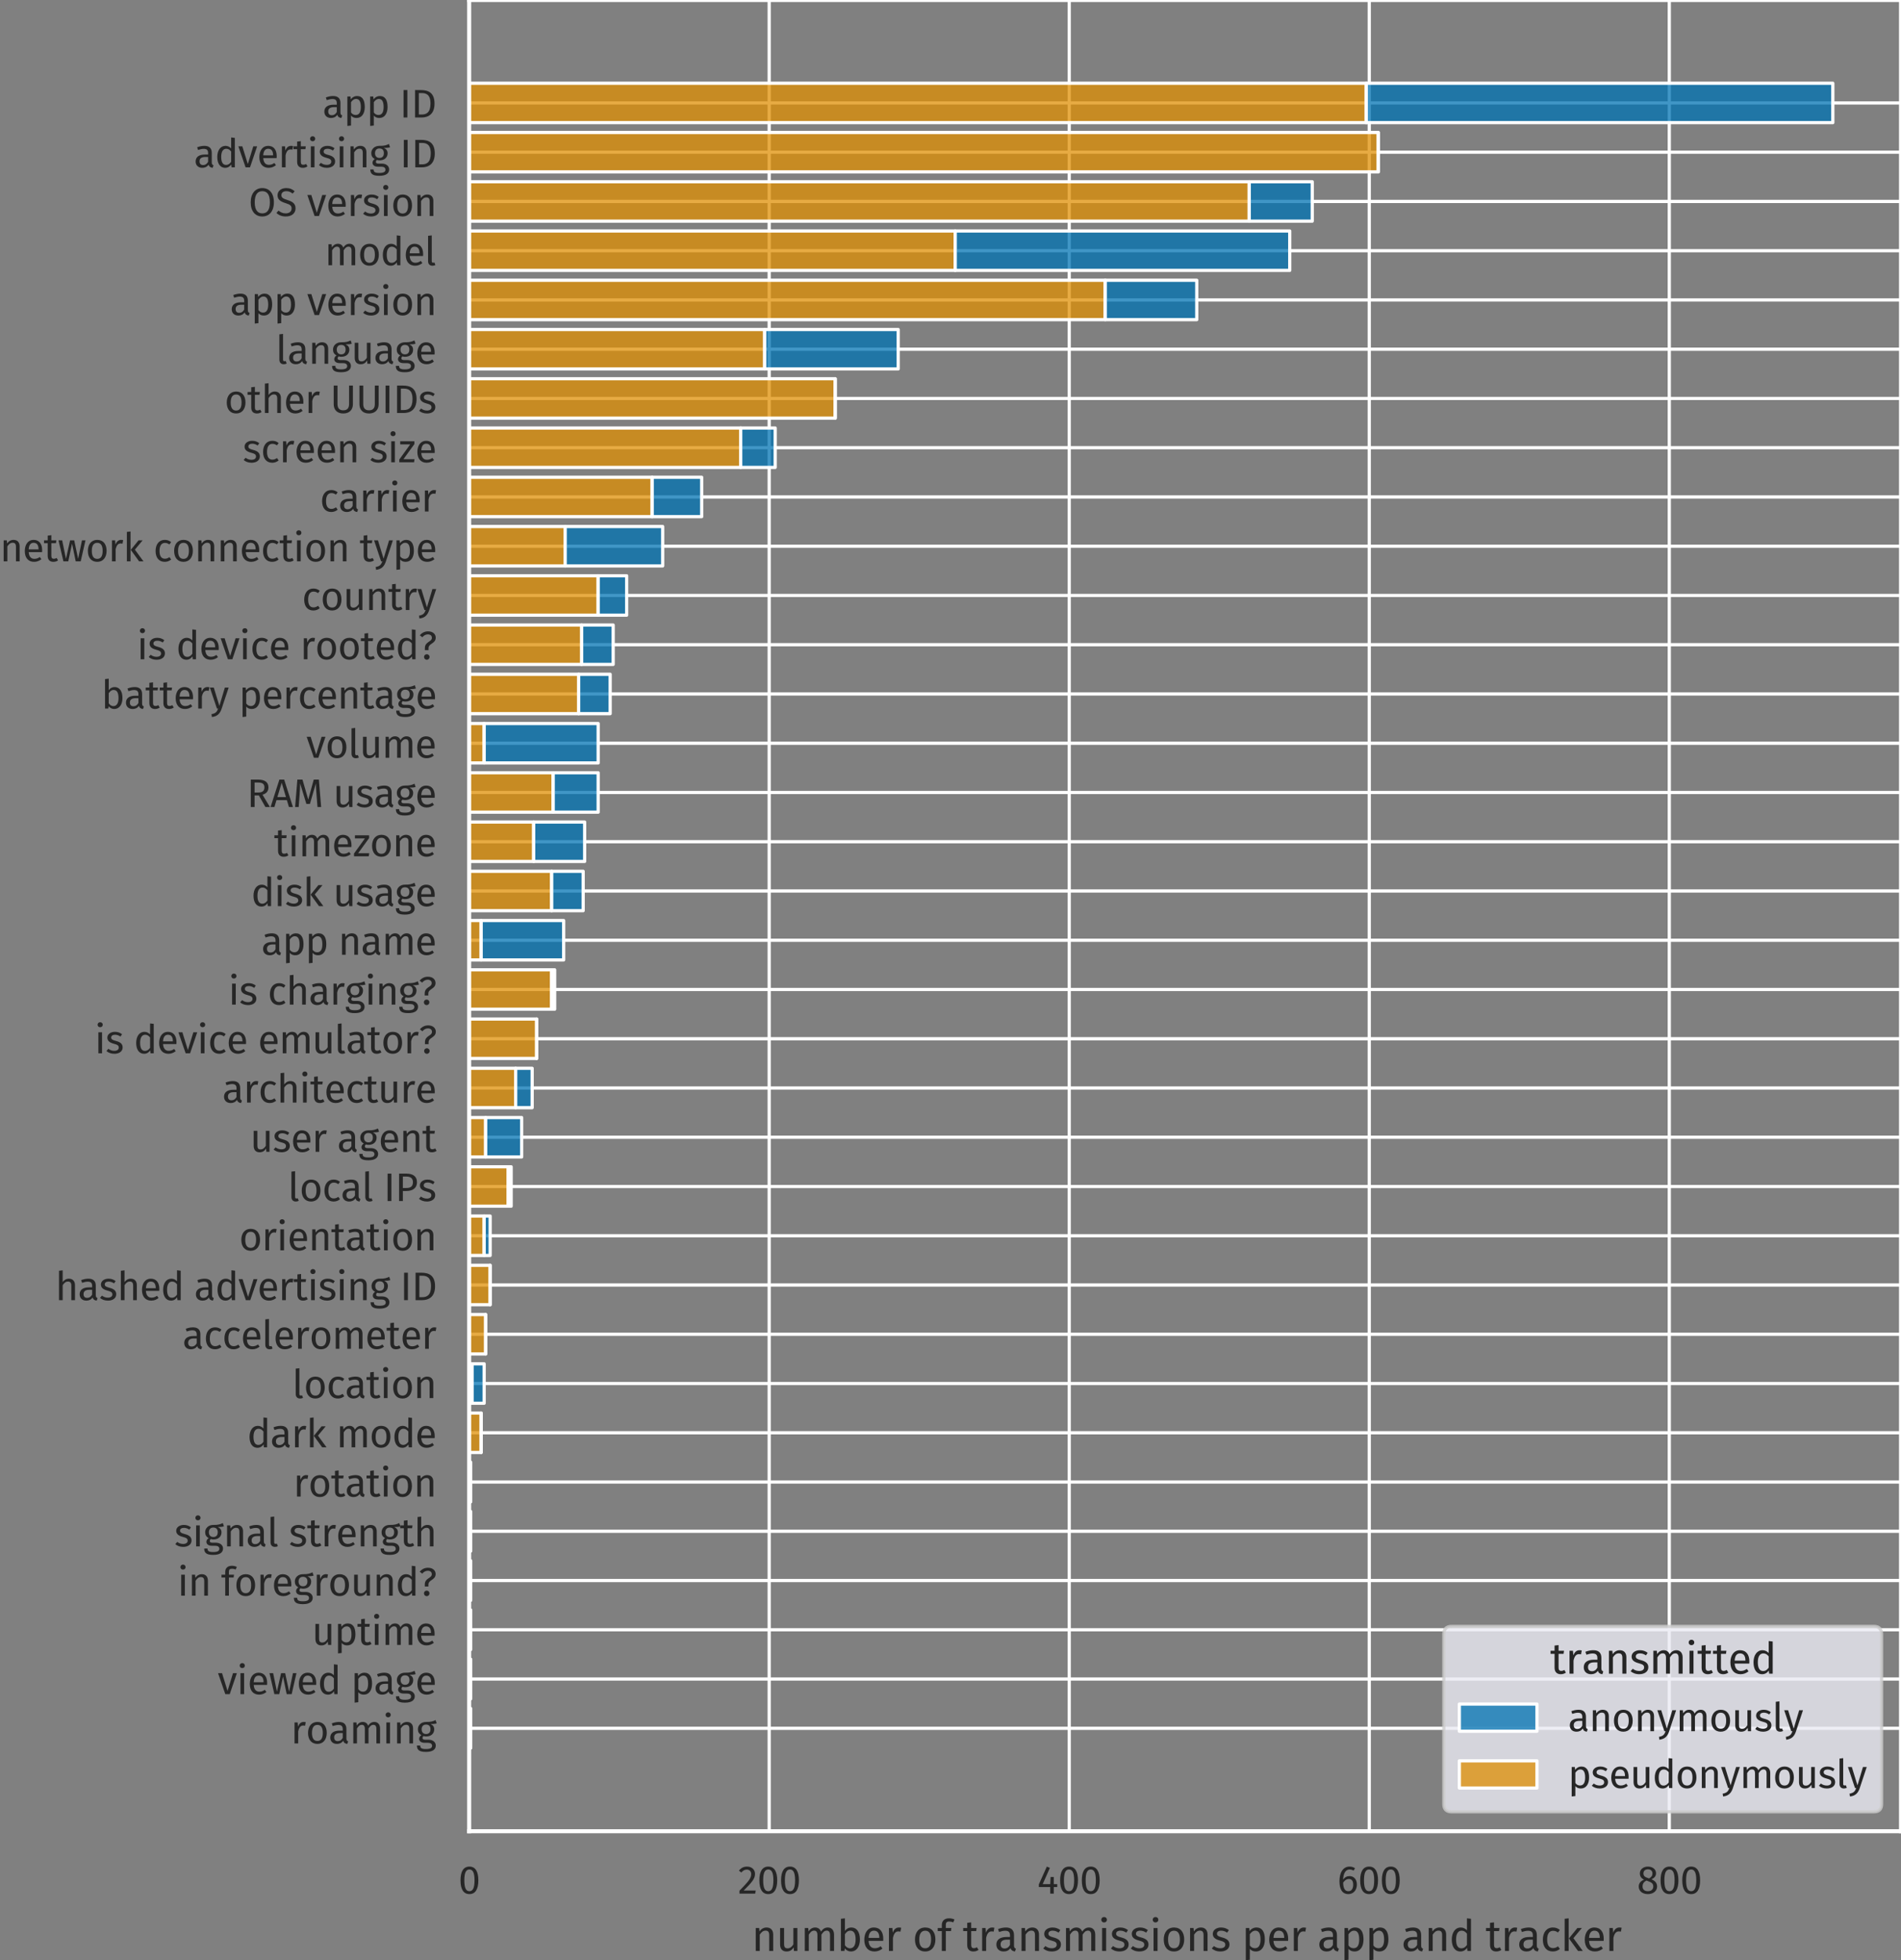 <?xml version="1.0" encoding="utf-8" standalone="no"?>
<!DOCTYPE svg PUBLIC "-//W3C//DTD SVG 1.1//EN"
  "http://www.w3.org/Graphics/SVG/1.1/DTD/svg11.dtd">
<svg xmlns:xlink="http://www.w3.org/1999/xlink" width="474.131pt" height="488.731pt" viewBox="0 0 474.131 488.731" xmlns="http://www.w3.org/2000/svg" version="1.1">
 <rect x="0" y="0" width="474.131" height="488.731" fill="#808080" stroke="none"/>
 <defs>
  <style type="text/css">*{stroke-linejoin: round; stroke-linecap: butt}</style>
 </defs>
 <g id="figure_1">
  <g id="patch_1">
   <path d="M 0 488.731 
L 474.131 488.731 
L 474.131 0 
L 0 0 
L 0 488.731 
z
" style="fill: none"/>
  </g>
  <g id="axes_1">
   <g id="patch_2">
    <path d="M 117.011 456.624 
L 474.131 456.624 
L 474.131 0 
L 117.011 0 
L 117.011 456.624 
z
" style="fill: none"/>
   </g>
   <g id="matplotlib.axis_1">
    <g id="xtick_1">
     <g id="line2d_1">
      <path d="M 117.011 456.624 
L 117.011 0 
" clip-path="url(#p5d1264485d)" style="fill: none; stroke: #ffffff; stroke-width: 0.8; stroke-linecap: round"/>
     </g>
     <g id="text_1">
      <!-- 0 -->
      <g style="fill: #262626" transform="translate(114.31 472.184)scale(0.097 -0.097)">
       <defs>
        <path id="FiraGO-Regular-30" d="M 1786 4346 
C 826 4346 352 3558 352 2138 
C 352 717 826 -77 1786 -77 
C 2746 -77 3219 717 3219 2138 
C 3219 3552 2746 4346 1786 4346 
z
M 1786 3878 
C 2317 3878 2605 3392 2605 2138 
C 2605 877 2317 390 1786 390 
C 1248 390 966 877 966 2138 
C 966 3392 1248 3878 1786 3878 
z
" transform="scale(0.016)"/>
       </defs>
       <use xlink:href="#FiraGO-Regular-30"/>
      </g>
     </g>
    </g>
    <g id="xtick_2">
     <g id="line2d_2">
      <path d="M 191.844 456.624 
L 191.844 0 
" clip-path="url(#p5d1264485d)" style="fill: none; stroke: #ffffff; stroke-width: 0.8; stroke-linecap: round"/>
     </g>
     <g id="text_2">
      <!-- 200 -->
      <g style="fill: #262626" transform="translate(184.047 472.184)scale(0.097 -0.097)">
       <defs>
        <path id="FiraGO-Regular-32" d="M 1459 4346 
C 922 4346 506 4128 160 3699 
L 544 3392 
C 832 3718 1069 3859 1427 3859 
C 1843 3859 2131 3597 2131 3149 
C 2131 2451 1760 2042 250 467 
L 250 0 
L 2778 0 
L 2848 493 
L 922 493 
C 2234 1805 2746 2374 2746 3174 
C 2746 3840 2246 4346 1459 4346 
z
" transform="scale(0.016)"/>
       </defs>
       <use xlink:href="#FiraGO-Regular-32"/>
       <use xlink:href="#FiraGO-Regular-30" x="49.5"/>
       <use xlink:href="#FiraGO-Regular-30" x="105.3"/>
      </g>
     </g>
    </g>
    <g id="xtick_3">
     <g id="line2d_3">
      <path d="M 266.676 456.624 
L 266.676 0 
" clip-path="url(#p5d1264485d)" style="fill: none; stroke: #ffffff; stroke-width: 0.8; stroke-linecap: round"/>
     </g>
     <g id="text_3">
      <!-- 400 -->
      <g style="fill: #262626" transform="translate(258.7 472.184)scale(0.097 -0.097)">
       <defs>
        <path id="FiraGO-Regular-34" d="M 3213 1523 
L 2656 1523 
L 2656 2675 
L 2144 2675 
L 2093 1523 
L 877 1523 
L 2035 4141 
L 1542 4346 
L 256 1478 
L 256 1056 
L 2086 1056 
L 2086 0 
L 2656 0 
L 2656 1056 
L 3213 1056 
L 3213 1523 
z
" transform="scale(0.016)"/>
       </defs>
       <use xlink:href="#FiraGO-Regular-34"/>
       <use xlink:href="#FiraGO-Regular-30" x="53.2"/>
       <use xlink:href="#FiraGO-Regular-30" x="109"/>
      </g>
     </g>
    </g>
    <g id="xtick_4">
     <g id="line2d_4">
      <path d="M 341.509 456.624 
L 341.509 0 
" clip-path="url(#p5d1264485d)" style="fill: none; stroke: #ffffff; stroke-width: 0.8; stroke-linecap: round"/>
     </g>
     <g id="text_4">
      <!-- 600 -->
      <g style="fill: #262626" transform="translate(333.528 472.184)scale(0.097 -0.097)">
       <defs>
        <path id="FiraGO-Regular-36" d="M 1971 2816 
C 1568 2816 1222 2650 941 2253 
C 973 3232 1344 3878 1965 3878 
C 2202 3878 2426 3814 2624 3693 
L 2854 4083 
C 2605 4250 2317 4346 1971 4346 
C 960 4346 352 3411 352 2010 
C 352 781 749 -77 1792 -77 
C 2547 -77 3155 518 3155 1453 
C 3155 2368 2598 2816 1971 2816 
z
M 1792 390 
C 1222 390 973 826 947 1760 
C 1165 2112 1485 2349 1869 2349 
C 2272 2349 2560 2112 2560 1434 
C 2560 806 2298 390 1792 390 
z
" transform="scale(0.016)"/>
       </defs>
       <use xlink:href="#FiraGO-Regular-36"/>
       <use xlink:href="#FiraGO-Regular-30" x="53.3"/>
       <use xlink:href="#FiraGO-Regular-30" x="109.1"/>
      </g>
     </g>
    </g>
    <g id="xtick_5">
     <g id="line2d_5">
      <path d="M 416.341 456.624 
L 416.341 0 
" clip-path="url(#p5d1264485d)" style="fill: none; stroke: #ffffff; stroke-width: 0.8; stroke-linecap: round"/>
     </g>
     <g id="text_5">
      <!-- 800 -->
      <g style="fill: #262626" transform="translate(408.274 472.184)scale(0.097 -0.097)">
       <defs>
        <path id="FiraGO-Regular-38" d="M 2336 2298 
C 2822 2541 3066 2829 3066 3264 
C 3066 3994 2406 4346 1766 4346 
C 1114 4346 467 3968 467 3245 
C 467 2803 672 2477 1133 2246 
C 608 2016 288 1683 288 1133 
C 288 429 870 -77 1754 -77 
C 2624 -77 3238 429 3238 1146 
C 3238 1683 2925 2061 2336 2298 
z
M 1766 3904 
C 2234 3904 2490 3642 2490 3245 
C 2490 2880 2330 2656 1946 2438 
L 1837 2477 
C 1344 2637 1043 2797 1043 3238 
C 1043 3667 1325 3904 1766 3904 
z
M 1760 390 
C 1229 390 902 666 902 1133 
C 902 1600 1107 1894 1530 2099 
L 1690 2042 
C 2381 1805 2624 1600 2624 1139 
C 2624 691 2298 390 1760 390 
z
" transform="scale(0.016)"/>
       </defs>
       <use xlink:href="#FiraGO-Regular-38"/>
       <use xlink:href="#FiraGO-Regular-30" x="55.1"/>
       <use xlink:href="#FiraGO-Regular-30" x="110.9"/>
      </g>
     </g>
    </g>
    <g id="text_6">
     <!-- number of transmissions per app and tracker -->
     <g style="fill: #262626" transform="translate(187.493 486.482)scale(0.106 -0.106)">
      <defs>
       <path id="FiraGO-Regular-6e" d="M 2176 3450 
C 1734 3450 1376 3219 1146 2874 
L 1094 3373 
L 589 3373 
L 589 0 
L 1178 0 
L 1178 2394 
C 1402 2752 1658 2989 2035 2989 
C 2362 2989 2566 2842 2566 2336 
L 2566 0 
L 3155 0 
L 3155 2419 
C 3155 3059 2797 3450 2176 3450 
z
" transform="scale(0.016)"/>
       <path id="FiraGO-Regular-75" d="M 3091 3373 
L 2502 3373 
L 2502 966 
C 2298 627 2022 384 1658 384 
C 1293 384 1139 557 1139 1018 
L 1139 3373 
L 550 3373 
L 550 954 
C 550 294 902 -77 1491 -77 
C 1971 -77 2285 115 2541 525 
L 2586 0 
L 3091 0 
L 3091 3373 
z
" transform="scale(0.016)"/>
       <path id="FiraGO-Regular-6d" d="M 3974 3450 
C 3520 3450 3213 3206 2970 2842 
C 2842 3226 2534 3450 2118 3450 
C 1677 3450 1370 3219 1146 2880 
L 1094 3373 
L 589 3373 
L 589 0 
L 1178 0 
L 1178 2394 
C 1402 2752 1606 2989 1971 2989 
C 2227 2989 2445 2842 2445 2336 
L 2445 0 
L 3034 0 
L 3034 2394 
C 3264 2752 3462 2989 3827 2989 
C 4083 2989 4301 2842 4301 2336 
L 4301 0 
L 4890 0 
L 4890 2419 
C 4890 3053 4525 3450 3974 3450 
z
" transform="scale(0.016)"/>
       <path id="FiraGO-Regular-62" d="M 2131 3450 
C 1722 3450 1408 3264 1178 2950 
L 1178 4800 
L 589 4730 
L 589 0 
L 1107 0 
L 1165 371 
C 1395 90 1690 -77 2061 -77 
C 2880 -77 3386 634 3386 1690 
C 3386 2816 2893 3450 2131 3450 
z
M 1920 390 
C 1619 390 1350 576 1178 845 
L 1178 2458 
C 1350 2726 1594 2982 1965 2982 
C 2438 2982 2752 2650 2752 1690 
C 2752 768 2413 390 1920 390 
z
" transform="scale(0.016)"/>
       <path id="FiraGO-Regular-65" d="M 3155 1786 
C 3155 2816 2675 3450 1766 3450 
C 896 3450 365 2701 365 1651 
C 365 582 915 -77 1856 -77 
C 2323 -77 2701 83 3034 346 
L 2778 698 
C 2483 493 2234 403 1901 403 
C 1414 403 1050 704 992 1485 
L 3142 1485 
C 3149 1562 3155 1670 3155 1786 
z
M 2573 1920 
L 992 1920 
C 1037 2669 1331 2982 1779 2982 
C 2310 2982 2573 2618 2573 1958 
L 2573 1920 
z
" transform="scale(0.016)"/>
       <path id="FiraGO-Regular-72" d="M 2054 3450 
C 1645 3450 1331 3194 1152 2688 
L 1094 3373 
L 589 3373 
L 589 0 
L 1178 0 
L 1178 1926 
C 1318 2573 1562 2874 1984 2874 
C 2106 2874 2176 2861 2278 2835 
L 2387 3411 
C 2285 3437 2163 3450 2054 3450 
z
" transform="scale(0.016)"/>
       <path id="FiraGO-Regular-20" transform="scale(0.016)"/>
       <path id="FiraGO-Regular-6f" d="M 1875 3450 
C 915 3450 365 2726 365 1683 
C 365 614 909 -77 1869 -77 
C 2822 -77 3373 646 3373 1690 
C 3373 2758 2835 3450 1875 3450 
z
M 1875 2976 
C 2432 2976 2739 2566 2739 1690 
C 2739 806 2432 397 1869 397 
C 1306 397 998 806 998 1683 
C 998 2566 1312 2976 1875 2976 
z
" transform="scale(0.016)"/>
       <path id="FiraGO-Regular-66" d="M 1754 4326 
C 1926 4326 2125 4294 2342 4198 
L 2528 4627 
C 2259 4742 2042 4800 1722 4800 
C 1037 4800 666 4397 666 3834 
L 666 3373 
L 64 3373 
L 64 2918 
L 666 2918 
L 666 0 
L 1254 0 
L 1254 2918 
L 2010 2918 
L 2074 3373 
L 1254 3373 
L 1254 3840 
C 1254 4166 1382 4326 1754 4326 
z
" transform="scale(0.016)"/>
       <path id="FiraGO-Regular-74" d="M 2086 544 
C 1920 454 1786 410 1638 410 
C 1344 410 1235 570 1235 909 
L 1235 2918 
L 1971 2918 
L 2035 3373 
L 1235 3373 
L 1235 4205 
L 646 4134 
L 646 3373 
L 58 3373 
L 58 2918 
L 646 2918 
L 646 883 
C 646 256 986 -77 1555 -77 
C 1843 -77 2086 0 2310 154 
L 2086 544 
z
" transform="scale(0.016)"/>
       <path id="FiraGO-Regular-61" d="M 2880 787 
L 2880 2330 
C 2880 3034 2509 3450 1696 3450 
C 1318 3450 947 3373 531 3219 
L 678 2790 
C 1024 2906 1338 2970 1587 2970 
C 2054 2970 2291 2790 2291 2304 
L 2291 2054 
L 1773 2054 
C 832 2054 288 1664 288 941 
C 288 339 691 -77 1363 -77 
C 1773 -77 2131 77 2368 429 
C 2470 96 2688 -38 3027 -77 
L 3162 333 
C 2989 397 2880 493 2880 787 
z
M 1498 365 
C 1114 365 915 576 915 973 
C 915 1434 1229 1664 1850 1664 
L 2291 1664 
L 2291 890 
C 2099 538 1843 365 1498 365 
z
" transform="scale(0.016)"/>
       <path id="FiraGO-Regular-73" d="M 1523 3450 
C 826 3450 307 3059 307 2522 
C 307 2048 595 1734 1325 1542 
C 1978 1370 2144 1242 2144 909 
C 2144 589 1862 397 1421 397 
C 1056 397 742 518 474 723 
L 160 365 
C 454 109 864 -77 1434 -77 
C 2118 -77 2765 243 2765 947 
C 2765 1536 2355 1818 1645 1997 
C 1101 2138 922 2266 922 2541 
C 922 2810 1158 2982 1542 2982 
C 1856 2982 2118 2886 2419 2694 
L 2669 3066 
C 2349 3309 1997 3450 1523 3450 
z
" transform="scale(0.016)"/>
       <path id="FiraGO-Regular-69" d="M 877 4992 
C 634 4992 467 4819 467 4589 
C 467 4365 634 4192 877 4192 
C 1126 4192 1293 4365 1293 4589 
C 1293 4819 1126 4992 877 4992 
z
M 1178 3373 
L 589 3373 
L 589 0 
L 1178 0 
L 1178 3373 
z
" transform="scale(0.016)"/>
       <path id="FiraGO-Regular-70" d="M 2138 3450 
C 1754 3450 1389 3264 1139 2918 
L 1094 3373 
L 589 3373 
L 589 -1363 
L 1178 -1293 
L 1178 307 
C 1395 45 1696 -77 2061 -77 
C 2931 -77 3386 666 3386 1690 
C 3386 2752 3034 3450 2138 3450 
z
M 1920 403 
C 1613 403 1350 550 1178 813 
L 1178 2458 
C 1357 2726 1632 2982 1990 2982 
C 2496 2982 2752 2566 2752 1690 
C 2752 806 2458 403 1920 403 
z
" transform="scale(0.016)"/>
       <path id="FiraGO-Regular-64" d="M 2598 4800 
L 2598 3034 
C 2374 3270 2086 3450 1690 3450 
C 864 3450 365 2701 365 1670 
C 365 621 819 -77 1638 -77 
C 2054 -77 2394 128 2611 467 
L 2669 0 
L 3187 0 
L 3187 4730 
L 2598 4800 
z
M 1766 390 
C 1280 390 998 794 998 1683 
C 998 2560 1312 2982 1818 2982 
C 2150 2982 2387 2810 2598 2541 
L 2598 890 
C 2374 576 2144 390 1766 390 
z
" transform="scale(0.016)"/>
       <path id="FiraGO-Regular-63" d="M 1837 3450 
C 922 3450 365 2733 365 1658 
C 365 570 928 -77 1837 -77 
C 2227 -77 2566 51 2867 294 
L 2598 678 
C 2342 512 2144 422 1862 422 
C 1331 422 998 787 998 1670 
C 998 2547 1331 2963 1862 2963 
C 2144 2963 2355 2880 2586 2714 
L 2867 3085 
C 2554 3347 2234 3450 1837 3450 
z
" transform="scale(0.016)"/>
       <path id="FiraGO-Regular-6b" d="M 1178 4800 
L 589 4730 
L 589 0 
L 1178 0 
L 1178 4800 
z
M 3117 3373 
L 2458 3373 
L 1216 1843 
L 2554 0 
L 3258 0 
L 1875 1882 
L 3117 3373 
z
" transform="scale(0.016)"/>
      </defs>
      <use xlink:href="#FiraGO-Regular-6e"/>
      <use xlink:href="#FiraGO-Regular-75" x="57.9"/>
      <use xlink:href="#FiraGO-Regular-6d" x="115.4"/>
      <use xlink:href="#FiraGO-Regular-62" x="200.4"/>
      <use xlink:href="#FiraGO-Regular-65" x="259"/>
      <use xlink:href="#FiraGO-Regular-72" x="313.4"/>
      <use xlink:href="#FiraGO-Regular-20" x="351.7"/>
      <use xlink:href="#FiraGO-Regular-6f" x="378.2"/>
      <use xlink:href="#FiraGO-Regular-66" x="436.6"/>
      <use xlink:href="#FiraGO-Regular-20" x="470.1"/>
      <use xlink:href="#FiraGO-Regular-74" x="496.6"/>
      <use xlink:href="#FiraGO-Regular-72" x="532.7"/>
      <use xlink:href="#FiraGO-Regular-61" x="571"/>
      <use xlink:href="#FiraGO-Regular-6e" x="625.4"/>
      <use xlink:href="#FiraGO-Regular-73" x="683.3"/>
      <use xlink:href="#FiraGO-Regular-6d" x="730"/>
      <use xlink:href="#FiraGO-Regular-69" x="815"/>
      <use xlink:href="#FiraGO-Regular-73" x="842.6"/>
      <use xlink:href="#FiraGO-Regular-73" x="889.3"/>
      <use xlink:href="#FiraGO-Regular-69" x="936"/>
      <use xlink:href="#FiraGO-Regular-6f" x="963.6"/>
      <use xlink:href="#FiraGO-Regular-6e" x="1022"/>
      <use xlink:href="#FiraGO-Regular-73" x="1079.9"/>
      <use xlink:href="#FiraGO-Regular-20" x="1126.6"/>
      <use xlink:href="#FiraGO-Regular-70" x="1153.1"/>
      <use xlink:href="#FiraGO-Regular-65" x="1211.7"/>
      <use xlink:href="#FiraGO-Regular-72" x="1266.1"/>
      <use xlink:href="#FiraGO-Regular-20" x="1304.4"/>
      <use xlink:href="#FiraGO-Regular-61" x="1330.9"/>
      <use xlink:href="#FiraGO-Regular-70" x="1385.3"/>
      <use xlink:href="#FiraGO-Regular-70" x="1443.9"/>
      <use xlink:href="#FiraGO-Regular-20" x="1502.5"/>
      <use xlink:href="#FiraGO-Regular-61" x="1529"/>
      <use xlink:href="#FiraGO-Regular-6e" x="1583.4"/>
      <use xlink:href="#FiraGO-Regular-64" x="1641.3"/>
      <use xlink:href="#FiraGO-Regular-20" x="1700.3"/>
      <use xlink:href="#FiraGO-Regular-74" x="1726.8"/>
      <use xlink:href="#FiraGO-Regular-72" x="1762.9"/>
      <use xlink:href="#FiraGO-Regular-61" x="1801.2"/>
      <use xlink:href="#FiraGO-Regular-63" x="1855.6"/>
      <use xlink:href="#FiraGO-Regular-6b" x="1903.3"/>
      <use xlink:href="#FiraGO-Regular-65" x="1954.2"/>
      <use xlink:href="#FiraGO-Regular-72" x="2008.6"/>
     </g>
    </g>
   </g>
   <g id="matplotlib.axis_2">
    <g id="ytick_1">
     <g id="line2d_6">
      <path d="M 117.011 25.668 
L 474.131 25.668 
" clip-path="url(#p5d1264485d)" style="fill: none; stroke: #ffffff; stroke-width: 0.8; stroke-linecap: round"/>
     </g>
     <g id="text_7">
      <!-- app ID -->
      <g style="fill: #262626" transform="translate(80.445 29.298)scale(0.097 -0.097)">
       <defs>
        <path id="FiraGO-Regular-49" d="M 1248 4410 
L 640 4410 
L 640 0 
L 1248 0 
L 1248 4410 
z
" transform="scale(0.016)"/>
        <path id="FiraGO-Regular-44" d="M 1562 4410 
L 640 4410 
L 640 0 
L 1696 0 
C 2650 0 3770 429 3770 2227 
C 3770 4058 2688 4410 1562 4410 
z
M 1696 3923 
C 2400 3923 3123 3718 3123 2227 
C 3123 774 2432 480 1741 480 
L 1248 480 
L 1248 3923 
L 1696 3923 
z
" transform="scale(0.016)"/>
       </defs>
       <use xlink:href="#FiraGO-Regular-61"/>
       <use xlink:href="#FiraGO-Regular-70" x="54.4"/>
       <use xlink:href="#FiraGO-Regular-70" x="113"/>
       <use xlink:href="#FiraGO-Regular-20" x="171.6"/>
       <use xlink:href="#FiraGO-Regular-49" x="198.1"/>
       <use xlink:href="#FiraGO-Regular-44" x="227.6"/>
      </g>
     </g>
    </g>
    <g id="ytick_2">
     <g id="line2d_7">
      <path d="M 117.011 37.95 
L 474.131 37.95 
" clip-path="url(#p5d1264485d)" style="fill: none; stroke: #ffffff; stroke-width: 0.8; stroke-linecap: round"/>
     </g>
     <g id="text_8">
      <!-- advertising ID -->
      <g style="fill: #262626" transform="translate(48.346 41.725)scale(0.097 -0.097)">
       <defs>
        <path id="FiraGO-Regular-76" d="M 3085 3373 
L 2464 3373 
L 1587 525 
L 704 3373 
L 64 3373 
L 1229 0 
L 1939 0 
L 3085 3373 
z
" transform="scale(0.016)"/>
        <path id="FiraGO-Regular-67" d="M 3155 3750 
C 2758 3571 2451 3430 1613 3450 
C 870 3450 314 2963 314 2272 
C 314 1837 493 1542 883 1338 
C 640 1178 512 960 512 742 
C 512 403 781 102 1382 102 
L 1914 102 
C 2336 102 2592 -58 2592 -378 
C 2592 -717 2336 -902 1606 -902 
C 864 -902 691 -723 691 -339 
L 160 -339 
C 160 -1024 506 -1363 1606 -1363 
C 2650 -1363 3187 -992 3187 -339 
C 3187 198 2726 595 2035 595 
L 1498 595 
C 1152 595 1056 717 1056 870 
C 1056 992 1126 1114 1222 1184 
C 1363 1139 1498 1120 1651 1120 
C 2458 1120 2938 1600 2938 2266 
C 2938 2656 2739 2938 2342 3117 
C 2726 3117 3046 3130 3328 3219 
L 3155 3750 
z
M 1613 3027 
C 2093 3027 2336 2771 2336 2278 
C 2336 1792 2086 1510 1626 1510 
C 1165 1510 915 1824 915 2272 
C 915 2714 1158 3027 1613 3027 
z
" transform="scale(0.016)"/>
       </defs>
       <use xlink:href="#FiraGO-Regular-61"/>
       <use xlink:href="#FiraGO-Regular-64" x="54.4"/>
       <use xlink:href="#FiraGO-Regular-76" x="113.4"/>
       <use xlink:href="#FiraGO-Regular-65" x="162.6"/>
       <use xlink:href="#FiraGO-Regular-72" x="217"/>
       <use xlink:href="#FiraGO-Regular-74" x="255.3"/>
       <use xlink:href="#FiraGO-Regular-69" x="291.4"/>
       <use xlink:href="#FiraGO-Regular-73" x="319"/>
       <use xlink:href="#FiraGO-Regular-69" x="365.7"/>
       <use xlink:href="#FiraGO-Regular-6e" x="393.3"/>
       <use xlink:href="#FiraGO-Regular-67" x="451.2"/>
       <use xlink:href="#FiraGO-Regular-20" x="503.2"/>
       <use xlink:href="#FiraGO-Regular-49" x="529.7"/>
       <use xlink:href="#FiraGO-Regular-44" x="559.2"/>
      </g>
     </g>
    </g>
    <g id="ytick_3">
     <g id="line2d_8">
      <path d="M 117.011 50.231 
L 474.131 50.231 
" clip-path="url(#p5d1264485d)" style="fill: none; stroke: #ffffff; stroke-width: 0.8; stroke-linecap: round"/>
     </g>
     <g id="text_9">
      <!-- OS version -->
      <g style="fill: #262626" transform="translate(61.984 53.861)scale(0.097 -0.097)">
       <defs>
        <path id="FiraGO-Regular-4f" d="M 2214 4486 
C 1114 4486 352 3648 352 2195 
C 352 717 1114 -77 2214 -77 
C 3322 -77 4077 742 4077 2202 
C 4077 3686 3322 4486 2214 4486 
z
M 2214 3987 
C 2970 3987 3430 3469 3430 2202 
C 3430 922 2957 422 2214 422 
C 1498 422 998 922 998 2195 
C 998 3469 1478 3987 2214 3987 
z
" transform="scale(0.016)"/>
        <path id="FiraGO-Regular-53" d="M 1728 4486 
C 915 4486 339 4013 339 3334 
C 339 2650 787 2323 1645 2061 
C 2394 1830 2598 1638 2598 1210 
C 2598 678 2170 422 1651 422 
C 1171 422 826 595 493 864 
L 160 493 
C 525 134 1024 -77 1658 -77 
C 2650 -77 3232 461 3232 1229 
C 3232 2074 2630 2349 1926 2566 
C 1133 2810 960 2989 960 3360 
C 960 3782 1312 3987 1754 3987 
C 2118 3987 2426 3872 2758 3603 
L 3091 3974 
C 2720 4307 2336 4486 1728 4486 
z
" transform="scale(0.016)"/>
       </defs>
       <use xlink:href="#FiraGO-Regular-4f"/>
       <use xlink:href="#FiraGO-Regular-53" x="69.2"/>
       <use xlink:href="#FiraGO-Regular-20" x="123.7"/>
       <use xlink:href="#FiraGO-Regular-76" x="150.2"/>
       <use xlink:href="#FiraGO-Regular-65" x="199.4"/>
       <use xlink:href="#FiraGO-Regular-72" x="253.8"/>
       <use xlink:href="#FiraGO-Regular-73" x="292.1"/>
       <use xlink:href="#FiraGO-Regular-69" x="338.8"/>
       <use xlink:href="#FiraGO-Regular-6f" x="366.4"/>
       <use xlink:href="#FiraGO-Regular-6e" x="424.8"/>
      </g>
     </g>
    </g>
    <g id="ytick_4">
     <g id="line2d_9">
      <path d="M 117.011 62.513 
L 474.131 62.513 
" clip-path="url(#p5d1264485d)" style="fill: none; stroke: #ffffff; stroke-width: 0.8; stroke-linecap: round"/>
     </g>
     <g id="text_10">
      <!-- model -->
      <g style="fill: #262626" transform="translate(81.005 66.143)scale(0.097 -0.097)">
       <defs>
        <path id="FiraGO-Regular-6c" d="M 1254 -77 
C 1427 -77 1594 -32 1722 38 
L 1568 448 
C 1504 422 1434 410 1350 410 
C 1197 410 1139 499 1139 678 
L 1139 4800 
L 550 4730 
L 550 666 
C 550 186 826 -77 1254 -77 
z
" transform="scale(0.016)"/>
       </defs>
       <use xlink:href="#FiraGO-Regular-6d"/>
       <use xlink:href="#FiraGO-Regular-6f" x="85"/>
       <use xlink:href="#FiraGO-Regular-64" x="143.4"/>
       <use xlink:href="#FiraGO-Regular-65" x="202.4"/>
       <use xlink:href="#FiraGO-Regular-6c" x="256.8"/>
      </g>
     </g>
    </g>
    <g id="ytick_5">
     <g id="line2d_10">
      <path d="M 117.011 74.794 
L 474.131 74.794 
" clip-path="url(#p5d1264485d)" style="fill: none; stroke: #ffffff; stroke-width: 0.8; stroke-linecap: round"/>
     </g>
     <g id="text_11">
      <!-- app version -->
      <g style="fill: #262626" transform="translate(57.348 78.569)scale(0.097 -0.097)">
       <use xlink:href="#FiraGO-Regular-61"/>
       <use xlink:href="#FiraGO-Regular-70" x="54.4"/>
       <use xlink:href="#FiraGO-Regular-70" x="113"/>
       <use xlink:href="#FiraGO-Regular-20" x="171.6"/>
       <use xlink:href="#FiraGO-Regular-76" x="198.1"/>
       <use xlink:href="#FiraGO-Regular-65" x="247.3"/>
       <use xlink:href="#FiraGO-Regular-72" x="301.7"/>
       <use xlink:href="#FiraGO-Regular-73" x="340"/>
       <use xlink:href="#FiraGO-Regular-69" x="386.7"/>
       <use xlink:href="#FiraGO-Regular-6f" x="414.3"/>
       <use xlink:href="#FiraGO-Regular-6e" x="472.7"/>
      </g>
     </g>
    </g>
    <g id="ytick_6">
     <g id="line2d_11">
      <path d="M 117.011 87.075 
L 474.131 87.075 
" clip-path="url(#p5d1264485d)" style="fill: none; stroke: #ffffff; stroke-width: 0.8; stroke-linecap: round"/>
     </g>
     <g id="text_12">
      <!-- language -->
      <g style="fill: #262626" transform="translate(68.826 90.705)scale(0.097 -0.097)">
       <use xlink:href="#FiraGO-Regular-6c"/>
       <use xlink:href="#FiraGO-Regular-61" x="29.4"/>
       <use xlink:href="#FiraGO-Regular-6e" x="83.8"/>
       <use xlink:href="#FiraGO-Regular-67" x="141.7"/>
       <use xlink:href="#FiraGO-Regular-75" x="193.7"/>
       <use xlink:href="#FiraGO-Regular-61" x="251.2"/>
       <use xlink:href="#FiraGO-Regular-67" x="305.6"/>
       <use xlink:href="#FiraGO-Regular-65" x="357.6"/>
      </g>
     </g>
    </g>
    <g id="ytick_7">
     <g id="line2d_12">
      <path d="M 117.011 99.357 
L 474.131 99.357 
" clip-path="url(#p5d1264485d)" style="fill: none; stroke: #ffffff; stroke-width: 0.8; stroke-linecap: round"/>
     </g>
     <g id="text_13">
      <!-- other UUIDs -->
      <g style="fill: #262626" transform="translate(55.991 102.987)scale(0.097 -0.097)">
       <defs>
        <path id="FiraGO-Regular-68" d="M 2176 3450 
C 1754 3450 1421 3238 1178 2906 
L 1178 4787 
L 589 4723 
L 589 0 
L 1178 0 
L 1178 2400 
C 1402 2752 1664 2989 2029 2989 
C 2349 2989 2566 2842 2566 2336 
L 2566 0 
L 3155 0 
L 3155 2419 
C 3155 3053 2790 3450 2176 3450 
z
" transform="scale(0.016)"/>
        <path id="FiraGO-Regular-55" d="M 3661 4410 
L 3046 4410 
L 3046 1459 
C 3046 774 2746 435 2112 435 
C 1485 435 1184 774 1184 1459 
L 1184 4410 
L 576 4410 
L 576 1414 
C 576 538 1107 -77 2112 -77 
C 3104 -77 3661 538 3661 1414 
L 3661 4410 
z
" transform="scale(0.016)"/>
       </defs>
       <use xlink:href="#FiraGO-Regular-6f"/>
       <use xlink:href="#FiraGO-Regular-74" x="58.4"/>
       <use xlink:href="#FiraGO-Regular-68" x="94.5"/>
       <use xlink:href="#FiraGO-Regular-65" x="152.4"/>
       <use xlink:href="#FiraGO-Regular-72" x="206.8"/>
       <use xlink:href="#FiraGO-Regular-20" x="245.1"/>
       <use xlink:href="#FiraGO-Regular-55" x="271.6"/>
       <use xlink:href="#FiraGO-Regular-55" x="337.8"/>
       <use xlink:href="#FiraGO-Regular-49" x="404"/>
       <use xlink:href="#FiraGO-Regular-44" x="433.5"/>
       <use xlink:href="#FiraGO-Regular-73" x="497.9"/>
      </g>
     </g>
    </g>
    <g id="ytick_8">
     <g id="line2d_13">
      <path d="M 117.011 111.638 
L 474.131 111.638 
" clip-path="url(#p5d1264485d)" style="fill: none; stroke: #ffffff; stroke-width: 0.8; stroke-linecap: round"/>
     </g>
     <g id="text_14">
      <!-- screen size -->
      <g style="fill: #262626" transform="translate(60.521 115.268)scale(0.097 -0.097)">
       <defs>
        <path id="FiraGO-Regular-7a" d="M 2586 3373 
L 307 3373 
L 307 2874 
L 1914 2874 
L 160 442 
L 160 0 
L 2534 0 
L 2605 493 
L 826 493 
L 2586 2925 
L 2586 3373 
z
" transform="scale(0.016)"/>
       </defs>
       <use xlink:href="#FiraGO-Regular-73"/>
       <use xlink:href="#FiraGO-Regular-63" x="46.7"/>
       <use xlink:href="#FiraGO-Regular-72" x="94.4"/>
       <use xlink:href="#FiraGO-Regular-65" x="132.7"/>
       <use xlink:href="#FiraGO-Regular-65" x="187.1"/>
       <use xlink:href="#FiraGO-Regular-6e" x="241.5"/>
       <use xlink:href="#FiraGO-Regular-20" x="299.4"/>
       <use xlink:href="#FiraGO-Regular-73" x="325.9"/>
       <use xlink:href="#FiraGO-Regular-69" x="372.6"/>
       <use xlink:href="#FiraGO-Regular-7a" x="400.2"/>
       <use xlink:href="#FiraGO-Regular-65" x="443.4"/>
      </g>
     </g>
    </g>
    <g id="ytick_9">
     <g id="line2d_14">
      <path d="M 117.011 123.92 
L 474.131 123.92 
" clip-path="url(#p5d1264485d)" style="fill: none; stroke: #ffffff; stroke-width: 0.8; stroke-linecap: round"/>
     </g>
     <g id="text_15">
      <!-- carrier -->
      <g style="fill: #262626" transform="translate(79.768 127.55)scale(0.097 -0.097)">
       <use xlink:href="#FiraGO-Regular-63"/>
       <use xlink:href="#FiraGO-Regular-61" x="47.7"/>
       <use xlink:href="#FiraGO-Regular-72" x="102.1"/>
       <use xlink:href="#FiraGO-Regular-72" x="140.4"/>
       <use xlink:href="#FiraGO-Regular-69" x="178.7"/>
       <use xlink:href="#FiraGO-Regular-65" x="206.3"/>
       <use xlink:href="#FiraGO-Regular-72" x="260.7"/>
      </g>
     </g>
    </g>
    <g id="ytick_10">
     <g id="line2d_15">
      <path d="M 117.011 136.201 
L 474.131 136.201 
" clip-path="url(#p5d1264485d)" style="fill: none; stroke: #ffffff; stroke-width: 0.8; stroke-linecap: round"/>
     </g>
     <g id="text_16">
      <!-- network connection type -->
      <g style="fill: #262626" transform="translate(0 139.976)scale(0.097 -0.097)">
       <defs>
        <path id="FiraGO-Regular-77" d="M 4461 3373 
L 3898 3373 
L 3283 410 
L 2650 3373 
L 1990 3373 
L 1325 410 
L 717 3373 
L 128 3373 
L 915 0 
L 1696 0 
L 2304 2842 
L 2893 0 
L 3693 0 
L 4461 3373 
z
" transform="scale(0.016)"/>
        <path id="FiraGO-Regular-79" d="M 3085 3373 
L 2477 3373 
L 1594 429 
L 691 3373 
L 64 3373 
L 1197 0 
L 1395 0 
C 1203 -525 1011 -787 326 -902 
L 390 -1363 
C 1325 -1261 1722 -736 1958 -19 
L 3085 3373 
z
" transform="scale(0.016)"/>
       </defs>
       <use xlink:href="#FiraGO-Regular-6e"/>
       <use xlink:href="#FiraGO-Regular-65" x="57.9"/>
       <use xlink:href="#FiraGO-Regular-74" x="112.3"/>
       <use xlink:href="#FiraGO-Regular-77" x="148.4"/>
       <use xlink:href="#FiraGO-Regular-6f" x="220.1"/>
       <use xlink:href="#FiraGO-Regular-72" x="278.5"/>
       <use xlink:href="#FiraGO-Regular-6b" x="316.8"/>
       <use xlink:href="#FiraGO-Regular-20" x="367.7"/>
       <use xlink:href="#FiraGO-Regular-63" x="394.2"/>
       <use xlink:href="#FiraGO-Regular-6f" x="441.9"/>
       <use xlink:href="#FiraGO-Regular-6e" x="500.3"/>
       <use xlink:href="#FiraGO-Regular-6e" x="558.2"/>
       <use xlink:href="#FiraGO-Regular-65" x="616.1"/>
       <use xlink:href="#FiraGO-Regular-63" x="670.5"/>
       <use xlink:href="#FiraGO-Regular-74" x="718.2"/>
       <use xlink:href="#FiraGO-Regular-69" x="754.3"/>
       <use xlink:href="#FiraGO-Regular-6f" x="781.9"/>
       <use xlink:href="#FiraGO-Regular-6e" x="840.3"/>
       <use xlink:href="#FiraGO-Regular-20" x="898.2"/>
       <use xlink:href="#FiraGO-Regular-74" x="924.7"/>
       <use xlink:href="#FiraGO-Regular-79" x="960.8"/>
       <use xlink:href="#FiraGO-Regular-70" x="1010"/>
       <use xlink:href="#FiraGO-Regular-65" x="1068.6"/>
      </g>
     </g>
    </g>
    <g id="ytick_11">
     <g id="line2d_16">
      <path d="M 117.011 148.483 
L 474.131 148.483 
" clip-path="url(#p5d1264485d)" style="fill: none; stroke: #ffffff; stroke-width: 0.8; stroke-linecap: round"/>
     </g>
     <g id="text_17">
      <!-- country -->
      <g style="fill: #262626" transform="translate(75.304 152.113)scale(0.097 -0.097)">
       <use xlink:href="#FiraGO-Regular-63"/>
       <use xlink:href="#FiraGO-Regular-6f" x="47.7"/>
       <use xlink:href="#FiraGO-Regular-75" x="106.1"/>
       <use xlink:href="#FiraGO-Regular-6e" x="163.6"/>
       <use xlink:href="#FiraGO-Regular-74" x="221.5"/>
       <use xlink:href="#FiraGO-Regular-72" x="257.6"/>
       <use xlink:href="#FiraGO-Regular-79" x="295.9"/>
      </g>
     </g>
    </g>
    <g id="ytick_12">
     <g id="line2d_17">
      <path d="M 117.011 160.764 
L 474.131 160.764 
" clip-path="url(#p5d1264485d)" style="fill: none; stroke: #ffffff; stroke-width: 0.8; stroke-linecap: round"/>
     </g>
     <g id="text_18">
      <!-- is device rooted? -->
      <g style="fill: #262626" transform="translate(34.163 164.394)scale(0.097 -0.097)">
       <defs>
        <path id="FiraGO-Regular-3f" d="M 1523 4486 
C 992 4486 557 4282 192 3853 
L 595 3539 
C 858 3859 1165 4000 1485 4000 
C 1882 4000 2131 3802 2131 3450 
C 2131 2758 1005 2867 1005 1792 
L 1005 1472 
L 1587 1472 
L 1587 1760 
C 1587 2598 2746 2464 2746 3488 
C 2746 4000 2330 4486 1523 4486 
z
M 1312 813 
C 1062 813 870 614 870 371 
C 870 122 1062 -77 1312 -77 
C 1568 -77 1760 122 1760 371 
C 1760 614 1568 813 1312 813 
z
" transform="scale(0.016)"/>
       </defs>
       <use xlink:href="#FiraGO-Regular-69"/>
       <use xlink:href="#FiraGO-Regular-73" x="27.6"/>
       <use xlink:href="#FiraGO-Regular-20" x="74.3"/>
       <use xlink:href="#FiraGO-Regular-64" x="100.8"/>
       <use xlink:href="#FiraGO-Regular-65" x="159.8"/>
       <use xlink:href="#FiraGO-Regular-76" x="214.2"/>
       <use xlink:href="#FiraGO-Regular-69" x="263.4"/>
       <use xlink:href="#FiraGO-Regular-63" x="291"/>
       <use xlink:href="#FiraGO-Regular-65" x="338.7"/>
       <use xlink:href="#FiraGO-Regular-20" x="393.1"/>
       <use xlink:href="#FiraGO-Regular-72" x="419.6"/>
       <use xlink:href="#FiraGO-Regular-6f" x="457.9"/>
       <use xlink:href="#FiraGO-Regular-6f" x="516.3"/>
       <use xlink:href="#FiraGO-Regular-74" x="574.7"/>
       <use xlink:href="#FiraGO-Regular-65" x="610.8"/>
       <use xlink:href="#FiraGO-Regular-64" x="665.2"/>
       <use xlink:href="#FiraGO-Regular-3f" x="724.2"/>
      </g>
     </g>
    </g>
    <g id="ytick_13">
     <g id="line2d_18">
      <path d="M 117.011 173.046 
L 474.131 173.046 
" clip-path="url(#p5d1264485d)" style="fill: none; stroke: #ffffff; stroke-width: 0.8; stroke-linecap: round"/>
     </g>
     <g id="text_19">
      <!-- battery percentage -->
      <g style="fill: #262626" transform="translate(25.287 176.676)scale(0.097 -0.097)">
       <use xlink:href="#FiraGO-Regular-62"/>
       <use xlink:href="#FiraGO-Regular-61" x="58.6"/>
       <use xlink:href="#FiraGO-Regular-74" x="113"/>
       <use xlink:href="#FiraGO-Regular-74" x="149.1"/>
       <use xlink:href="#FiraGO-Regular-65" x="185.2"/>
       <use xlink:href="#FiraGO-Regular-72" x="239.6"/>
       <use xlink:href="#FiraGO-Regular-79" x="277.9"/>
       <use xlink:href="#FiraGO-Regular-20" x="327.1"/>
       <use xlink:href="#FiraGO-Regular-70" x="353.6"/>
       <use xlink:href="#FiraGO-Regular-65" x="412.2"/>
       <use xlink:href="#FiraGO-Regular-72" x="466.6"/>
       <use xlink:href="#FiraGO-Regular-63" x="504.9"/>
       <use xlink:href="#FiraGO-Regular-65" x="552.6"/>
       <use xlink:href="#FiraGO-Regular-6e" x="607"/>
       <use xlink:href="#FiraGO-Regular-74" x="664.9"/>
       <use xlink:href="#FiraGO-Regular-61" x="701"/>
       <use xlink:href="#FiraGO-Regular-67" x="755.4"/>
       <use xlink:href="#FiraGO-Regular-65" x="807.4"/>
      </g>
     </g>
    </g>
    <g id="ytick_14">
     <g id="line2d_19">
      <path d="M 117.011 185.327 
L 474.131 185.327 
" clip-path="url(#p5d1264485d)" style="fill: none; stroke: #ffffff; stroke-width: 0.8; stroke-linecap: round"/>
     </g>
     <g id="text_20">
      <!-- volume -->
      <g style="fill: #262626" transform="translate(76.387 188.957)scale(0.097 -0.097)">
       <use xlink:href="#FiraGO-Regular-76"/>
       <use xlink:href="#FiraGO-Regular-6f" x="49.2"/>
       <use xlink:href="#FiraGO-Regular-6c" x="107.6"/>
       <use xlink:href="#FiraGO-Regular-75" x="137"/>
       <use xlink:href="#FiraGO-Regular-6d" x="194.5"/>
       <use xlink:href="#FiraGO-Regular-65" x="279.5"/>
      </g>
     </g>
    </g>
    <g id="ytick_15">
     <g id="line2d_20">
      <path d="M 117.011 197.608 
L 474.131 197.608 
" clip-path="url(#p5d1264485d)" style="fill: none; stroke: #ffffff; stroke-width: 0.8; stroke-linecap: round"/>
     </g>
     <g id="text_21">
      <!-- RAM usage -->
      <g style="fill: #262626" transform="translate(61.559 201.238)scale(0.097 -0.097)">
       <defs>
        <path id="FiraGO-Regular-52" d="M 2989 0 
L 3712 0 
L 2522 1978 
C 3155 2170 3475 2541 3475 3162 
C 3475 3987 2899 4410 1798 4410 
L 640 4410 
L 640 0 
L 1248 0 
L 1248 1869 
L 1933 1869 
L 2989 0 
z
M 1248 2336 
L 1248 3936 
L 1792 3936 
C 2515 3936 2829 3712 2829 3162 
C 2829 2566 2477 2336 1862 2336 
L 1248 2336 
z
" transform="scale(0.016)"/>
        <path id="FiraGO-Regular-41" d="M 2989 0 
L 3629 0 
L 2221 4410 
L 1453 4410 
L 38 0 
L 653 0 
L 986 1107 
L 2656 1107 
L 2989 0 
z
M 1133 1600 
L 1824 3904 
L 2509 1600 
L 1133 1600 
z
" transform="scale(0.016)"/>
        <path id="FiraGO-Regular-4d" d="M 4218 4410 
L 3392 4410 
L 2509 1203 
L 1581 4410 
L 762 4410 
L 397 0 
L 973 0 
L 1120 1946 
C 1171 2592 1203 3277 1203 3795 
L 2208 499 
L 2778 499 
L 3731 3789 
C 3738 3424 3782 2682 3840 1990 
L 3994 0 
L 4582 0 
L 4218 4410 
z
" transform="scale(0.016)"/>
       </defs>
       <use xlink:href="#FiraGO-Regular-52"/>
       <use xlink:href="#FiraGO-Regular-41" x="60.5"/>
       <use xlink:href="#FiraGO-Regular-4d" x="117.8"/>
       <use xlink:href="#FiraGO-Regular-20" x="195.6"/>
       <use xlink:href="#FiraGO-Regular-75" x="222.1"/>
       <use xlink:href="#FiraGO-Regular-73" x="279.6"/>
       <use xlink:href="#FiraGO-Regular-61" x="326.3"/>
       <use xlink:href="#FiraGO-Regular-67" x="380.7"/>
       <use xlink:href="#FiraGO-Regular-65" x="432.7"/>
      </g>
     </g>
    </g>
    <g id="ytick_16">
     <g id="line2d_21">
      <path d="M 117.011 209.89 
L 474.131 209.89 
" clip-path="url(#p5d1264485d)" style="fill: none; stroke: #ffffff; stroke-width: 0.8; stroke-linecap: round"/>
     </g>
     <g id="text_22">
      <!-- timezone -->
      <g style="fill: #262626" transform="translate(68.344 213.52)scale(0.097 -0.097)">
       <use xlink:href="#FiraGO-Regular-74"/>
       <use xlink:href="#FiraGO-Regular-69" x="36.1"/>
       <use xlink:href="#FiraGO-Regular-6d" x="63.7"/>
       <use xlink:href="#FiraGO-Regular-65" x="148.7"/>
       <use xlink:href="#FiraGO-Regular-7a" x="203.1"/>
       <use xlink:href="#FiraGO-Regular-6f" x="246.3"/>
       <use xlink:href="#FiraGO-Regular-6e" x="304.7"/>
       <use xlink:href="#FiraGO-Regular-65" x="362.6"/>
      </g>
     </g>
    </g>
    <g id="ytick_17">
     <g id="line2d_22">
      <path d="M 117.011 222.171 
L 474.131 222.171 
" clip-path="url(#p5d1264485d)" style="fill: none; stroke: #ffffff; stroke-width: 0.8; stroke-linecap: round"/>
     </g>
     <g id="text_23">
      <!-- disk usage -->
      <g style="fill: #262626" transform="translate(62.661 225.946)scale(0.097 -0.097)">
       <use xlink:href="#FiraGO-Regular-64"/>
       <use xlink:href="#FiraGO-Regular-69" x="59"/>
       <use xlink:href="#FiraGO-Regular-73" x="86.6"/>
       <use xlink:href="#FiraGO-Regular-6b" x="133.3"/>
       <use xlink:href="#FiraGO-Regular-20" x="184.2"/>
       <use xlink:href="#FiraGO-Regular-75" x="210.7"/>
       <use xlink:href="#FiraGO-Regular-73" x="268.2"/>
       <use xlink:href="#FiraGO-Regular-61" x="314.9"/>
       <use xlink:href="#FiraGO-Regular-67" x="369.3"/>
       <use xlink:href="#FiraGO-Regular-65" x="421.3"/>
      </g>
     </g>
    </g>
    <g id="ytick_18">
     <g id="line2d_23">
      <path d="M 117.011 234.453 
L 474.131 234.453 
" clip-path="url(#p5d1264485d)" style="fill: none; stroke: #ffffff; stroke-width: 0.8; stroke-linecap: round"/>
     </g>
     <g id="text_24">
      <!-- app name -->
      <g style="fill: #262626" transform="translate(65.169 238.083)scale(0.097 -0.097)">
       <use xlink:href="#FiraGO-Regular-61"/>
       <use xlink:href="#FiraGO-Regular-70" x="54.4"/>
       <use xlink:href="#FiraGO-Regular-70" x="113"/>
       <use xlink:href="#FiraGO-Regular-20" x="171.6"/>
       <use xlink:href="#FiraGO-Regular-6e" x="198.1"/>
       <use xlink:href="#FiraGO-Regular-61" x="256"/>
       <use xlink:href="#FiraGO-Regular-6d" x="310.4"/>
       <use xlink:href="#FiraGO-Regular-65" x="395.4"/>
      </g>
     </g>
    </g>
    <g id="ytick_19">
     <g id="line2d_24">
      <path d="M 117.011 246.734 
L 474.131 246.734 
" clip-path="url(#p5d1264485d)" style="fill: none; stroke: #ffffff; stroke-width: 0.8; stroke-linecap: round"/>
     </g>
     <g id="text_25">
      <!-- is charging? -->
      <g style="fill: #262626" transform="translate(56.97 250.509)scale(0.097 -0.097)">
       <use xlink:href="#FiraGO-Regular-69"/>
       <use xlink:href="#FiraGO-Regular-73" x="27.6"/>
       <use xlink:href="#FiraGO-Regular-20" x="74.3"/>
       <use xlink:href="#FiraGO-Regular-63" x="100.8"/>
       <use xlink:href="#FiraGO-Regular-68" x="148.5"/>
       <use xlink:href="#FiraGO-Regular-61" x="206.4"/>
       <use xlink:href="#FiraGO-Regular-72" x="260.8"/>
       <use xlink:href="#FiraGO-Regular-67" x="299.1"/>
       <use xlink:href="#FiraGO-Regular-69" x="351.1"/>
       <use xlink:href="#FiraGO-Regular-6e" x="378.7"/>
       <use xlink:href="#FiraGO-Regular-67" x="436.6"/>
       <use xlink:href="#FiraGO-Regular-3f" x="488.6"/>
      </g>
     </g>
    </g>
    <g id="ytick_20">
     <g id="line2d_25">
      <path d="M 117.011 259.016 
L 474.131 259.016 
" clip-path="url(#p5d1264485d)" style="fill: none; stroke: #ffffff; stroke-width: 0.8; stroke-linecap: round"/>
     </g>
     <g id="text_26">
      <!-- is device emulator? -->
      <g style="fill: #262626" transform="translate(23.621 262.646)scale(0.097 -0.097)">
       <use xlink:href="#FiraGO-Regular-69"/>
       <use xlink:href="#FiraGO-Regular-73" x="27.6"/>
       <use xlink:href="#FiraGO-Regular-20" x="74.3"/>
       <use xlink:href="#FiraGO-Regular-64" x="100.8"/>
       <use xlink:href="#FiraGO-Regular-65" x="159.8"/>
       <use xlink:href="#FiraGO-Regular-76" x="214.2"/>
       <use xlink:href="#FiraGO-Regular-69" x="263.4"/>
       <use xlink:href="#FiraGO-Regular-63" x="291"/>
       <use xlink:href="#FiraGO-Regular-65" x="338.7"/>
       <use xlink:href="#FiraGO-Regular-20" x="393.1"/>
       <use xlink:href="#FiraGO-Regular-65" x="419.6"/>
       <use xlink:href="#FiraGO-Regular-6d" x="474"/>
       <use xlink:href="#FiraGO-Regular-75" x="559"/>
       <use xlink:href="#FiraGO-Regular-6c" x="616.5"/>
       <use xlink:href="#FiraGO-Regular-61" x="645.9"/>
       <use xlink:href="#FiraGO-Regular-74" x="700.3"/>
       <use xlink:href="#FiraGO-Regular-6f" x="736.4"/>
       <use xlink:href="#FiraGO-Regular-72" x="794.8"/>
       <use xlink:href="#FiraGO-Regular-3f" x="833.1"/>
      </g>
     </g>
    </g>
    <g id="ytick_21">
     <g id="line2d_26">
      <path d="M 117.011 271.297 
L 474.131 271.297 
" clip-path="url(#p5d1264485d)" style="fill: none; stroke: #ffffff; stroke-width: 0.8; stroke-linecap: round"/>
     </g>
     <g id="text_27">
      <!-- architecture -->
      <g style="fill: #262626" transform="translate(55.432 274.927)scale(0.097 -0.097)">
       <use xlink:href="#FiraGO-Regular-61"/>
       <use xlink:href="#FiraGO-Regular-72" x="54.4"/>
       <use xlink:href="#FiraGO-Regular-63" x="92.7"/>
       <use xlink:href="#FiraGO-Regular-68" x="140.4"/>
       <use xlink:href="#FiraGO-Regular-69" x="198.3"/>
       <use xlink:href="#FiraGO-Regular-74" x="225.9"/>
       <use xlink:href="#FiraGO-Regular-65" x="262"/>
       <use xlink:href="#FiraGO-Regular-63" x="316.4"/>
       <use xlink:href="#FiraGO-Regular-74" x="364.1"/>
       <use xlink:href="#FiraGO-Regular-75" x="400.2"/>
       <use xlink:href="#FiraGO-Regular-72" x="457.7"/>
       <use xlink:href="#FiraGO-Regular-65" x="496"/>
      </g>
     </g>
    </g>
    <g id="ytick_22">
     <g id="line2d_27">
      <path d="M 117.011 283.578 
L 474.131 283.578 
" clip-path="url(#p5d1264485d)" style="fill: none; stroke: #ffffff; stroke-width: 0.8; stroke-linecap: round"/>
     </g>
     <g id="text_28">
      <!-- user agent -->
      <g style="fill: #262626" transform="translate(62.419 287.208)scale(0.097 -0.097)">
       <use xlink:href="#FiraGO-Regular-75"/>
       <use xlink:href="#FiraGO-Regular-73" x="57.5"/>
       <use xlink:href="#FiraGO-Regular-65" x="104.2"/>
       <use xlink:href="#FiraGO-Regular-72" x="158.6"/>
       <use xlink:href="#FiraGO-Regular-20" x="196.9"/>
       <use xlink:href="#FiraGO-Regular-61" x="223.4"/>
       <use xlink:href="#FiraGO-Regular-67" x="277.8"/>
       <use xlink:href="#FiraGO-Regular-65" x="329.8"/>
       <use xlink:href="#FiraGO-Regular-6e" x="384.2"/>
       <use xlink:href="#FiraGO-Regular-74" x="442.1"/>
      </g>
     </g>
    </g>
    <g id="ytick_23">
     <g id="line2d_28">
      <path d="M 117.011 295.86 
L 474.131 295.86 
" clip-path="url(#p5d1264485d)" style="fill: none; stroke: #ffffff; stroke-width: 0.8; stroke-linecap: round"/>
     </g>
     <g id="text_29">
      <!-- local IPs -->
      <g style="fill: #262626" transform="translate(71.836 299.49)scale(0.097 -0.097)">
       <defs>
        <path id="FiraGO-Regular-50" d="M 1798 4410 
L 640 4410 
L 640 0 
L 1248 0 
L 1248 1619 
L 1805 1619 
C 2778 1619 3514 2035 3514 3046 
C 3514 3974 2861 4410 1798 4410 
z
M 1779 2099 
L 1248 2099 
L 1248 3936 
L 1792 3936 
C 2445 3936 2867 3699 2867 3040 
C 2867 2291 2432 2099 1779 2099 
z
" transform="scale(0.016)"/>
       </defs>
       <use xlink:href="#FiraGO-Regular-6c"/>
       <use xlink:href="#FiraGO-Regular-6f" x="29.4"/>
       <use xlink:href="#FiraGO-Regular-63" x="87.8"/>
       <use xlink:href="#FiraGO-Regular-61" x="135.5"/>
       <use xlink:href="#FiraGO-Regular-6c" x="189.9"/>
       <use xlink:href="#FiraGO-Regular-20" x="219.3"/>
       <use xlink:href="#FiraGO-Regular-49" x="245.8"/>
       <use xlink:href="#FiraGO-Regular-50" x="275.3"/>
       <use xlink:href="#FiraGO-Regular-73" x="334.2"/>
      </g>
     </g>
    </g>
    <g id="ytick_24">
     <g id="line2d_29">
      <path d="M 117.011 308.141 
L 474.131 308.141 
" clip-path="url(#p5d1264485d)" style="fill: none; stroke: #ffffff; stroke-width: 0.8; stroke-linecap: round"/>
     </g>
     <g id="text_30">
      <!-- orientation -->
      <g style="fill: #262626" transform="translate(59.623 311.771)scale(0.097 -0.097)">
       <use xlink:href="#FiraGO-Regular-6f"/>
       <use xlink:href="#FiraGO-Regular-72" x="58.4"/>
       <use xlink:href="#FiraGO-Regular-69" x="96.7"/>
       <use xlink:href="#FiraGO-Regular-65" x="124.3"/>
       <use xlink:href="#FiraGO-Regular-6e" x="178.7"/>
       <use xlink:href="#FiraGO-Regular-74" x="236.6"/>
       <use xlink:href="#FiraGO-Regular-61" x="272.7"/>
       <use xlink:href="#FiraGO-Regular-74" x="327.1"/>
       <use xlink:href="#FiraGO-Regular-69" x="363.2"/>
       <use xlink:href="#FiraGO-Regular-6f" x="390.8"/>
       <use xlink:href="#FiraGO-Regular-6e" x="449.2"/>
      </g>
     </g>
    </g>
    <g id="ytick_25">
     <g id="line2d_30">
      <path d="M 117.011 320.423 
L 474.131 320.423 
" clip-path="url(#p5d1264485d)" style="fill: none; stroke: #ffffff; stroke-width: 0.8; stroke-linecap: round"/>
     </g>
     <g id="text_31">
      <!-- hashed advertising ID -->
      <g style="fill: #262626" transform="translate(13.805 324.198)scale(0.097 -0.097)">
       <use xlink:href="#FiraGO-Regular-68"/>
       <use xlink:href="#FiraGO-Regular-61" x="57.9"/>
       <use xlink:href="#FiraGO-Regular-73" x="112.3"/>
       <use xlink:href="#FiraGO-Regular-68" x="159"/>
       <use xlink:href="#FiraGO-Regular-65" x="216.9"/>
       <use xlink:href="#FiraGO-Regular-64" x="271.3"/>
       <use xlink:href="#FiraGO-Regular-20" x="330.3"/>
       <use xlink:href="#FiraGO-Regular-61" x="356.8"/>
       <use xlink:href="#FiraGO-Regular-64" x="411.2"/>
       <use xlink:href="#FiraGO-Regular-76" x="470.2"/>
       <use xlink:href="#FiraGO-Regular-65" x="519.4"/>
       <use xlink:href="#FiraGO-Regular-72" x="573.8"/>
       <use xlink:href="#FiraGO-Regular-74" x="612.1"/>
       <use xlink:href="#FiraGO-Regular-69" x="648.2"/>
       <use xlink:href="#FiraGO-Regular-73" x="675.8"/>
       <use xlink:href="#FiraGO-Regular-69" x="722.5"/>
       <use xlink:href="#FiraGO-Regular-6e" x="750.1"/>
       <use xlink:href="#FiraGO-Regular-67" x="808"/>
       <use xlink:href="#FiraGO-Regular-20" x="860"/>
       <use xlink:href="#FiraGO-Regular-49" x="886.5"/>
       <use xlink:href="#FiraGO-Regular-44" x="916"/>
      </g>
     </g>
    </g>
    <g id="ytick_26">
     <g id="line2d_31">
      <path d="M 117.011 332.704 
L 474.131 332.704 
" clip-path="url(#p5d1264485d)" style="fill: none; stroke: #ffffff; stroke-width: 0.8; stroke-linecap: round"/>
     </g>
     <g id="text_32">
      <!-- accelerometer -->
      <g style="fill: #262626" transform="translate(45.507 336.334)scale(0.097 -0.097)">
       <use xlink:href="#FiraGO-Regular-61"/>
       <use xlink:href="#FiraGO-Regular-63" x="54.4"/>
       <use xlink:href="#FiraGO-Regular-63" x="102.1"/>
       <use xlink:href="#FiraGO-Regular-65" x="149.8"/>
       <use xlink:href="#FiraGO-Regular-6c" x="204.2"/>
       <use xlink:href="#FiraGO-Regular-65" x="233.6"/>
       <use xlink:href="#FiraGO-Regular-72" x="288"/>
       <use xlink:href="#FiraGO-Regular-6f" x="326.3"/>
       <use xlink:href="#FiraGO-Regular-6d" x="384.7"/>
       <use xlink:href="#FiraGO-Regular-65" x="469.7"/>
       <use xlink:href="#FiraGO-Regular-74" x="524.1"/>
       <use xlink:href="#FiraGO-Regular-65" x="560.2"/>
       <use xlink:href="#FiraGO-Regular-72" x="614.6"/>
      </g>
     </g>
    </g>
    <g id="ytick_27">
     <g id="line2d_32">
      <path d="M 117.011 344.986 
L 474.131 344.986 
" clip-path="url(#p5d1264485d)" style="fill: none; stroke: #ffffff; stroke-width: 0.8; stroke-linecap: round"/>
     </g>
     <g id="text_33">
      <!-- location -->
      <g style="fill: #262626" transform="translate(72.903 348.616)scale(0.097 -0.097)">
       <use xlink:href="#FiraGO-Regular-6c"/>
       <use xlink:href="#FiraGO-Regular-6f" x="29.4"/>
       <use xlink:href="#FiraGO-Regular-63" x="87.8"/>
       <use xlink:href="#FiraGO-Regular-61" x="135.5"/>
       <use xlink:href="#FiraGO-Regular-74" x="189.9"/>
       <use xlink:href="#FiraGO-Regular-69" x="226"/>
       <use xlink:href="#FiraGO-Regular-6f" x="253.6"/>
       <use xlink:href="#FiraGO-Regular-6e" x="312"/>
      </g>
     </g>
    </g>
    <g id="ytick_28">
     <g id="line2d_33">
      <path d="M 117.011 357.267 
L 474.131 357.267 
" clip-path="url(#p5d1264485d)" style="fill: none; stroke: #ffffff; stroke-width: 0.8; stroke-linecap: round"/>
     </g>
     <g id="text_34">
      <!-- dark mode -->
      <g style="fill: #262626" transform="translate(61.674 360.897)scale(0.097 -0.097)">
       <use xlink:href="#FiraGO-Regular-64"/>
       <use xlink:href="#FiraGO-Regular-61" x="59"/>
       <use xlink:href="#FiraGO-Regular-72" x="113.4"/>
       <use xlink:href="#FiraGO-Regular-6b" x="151.7"/>
       <use xlink:href="#FiraGO-Regular-20" x="202.6"/>
       <use xlink:href="#FiraGO-Regular-6d" x="229.1"/>
       <use xlink:href="#FiraGO-Regular-6f" x="314.1"/>
       <use xlink:href="#FiraGO-Regular-64" x="372.5"/>
       <use xlink:href="#FiraGO-Regular-65" x="431.5"/>
      </g>
     </g>
    </g>
    <g id="ytick_29">
     <g id="line2d_34">
      <path d="M 117.011 369.549 
L 474.131 369.549 
" clip-path="url(#p5d1264485d)" style="fill: none; stroke: #ffffff; stroke-width: 0.8; stroke-linecap: round"/>
     </g>
     <g id="text_35">
      <!-- rotation -->
      <g style="fill: #262626" transform="translate(73.166 373.179)scale(0.097 -0.097)">
       <use xlink:href="#FiraGO-Regular-72"/>
       <use xlink:href="#FiraGO-Regular-6f" x="38.3"/>
       <use xlink:href="#FiraGO-Regular-74" x="96.7"/>
       <use xlink:href="#FiraGO-Regular-61" x="132.8"/>
       <use xlink:href="#FiraGO-Regular-74" x="187.2"/>
       <use xlink:href="#FiraGO-Regular-69" x="223.3"/>
       <use xlink:href="#FiraGO-Regular-6f" x="250.9"/>
       <use xlink:href="#FiraGO-Regular-6e" x="309.3"/>
      </g>
     </g>
    </g>
    <g id="ytick_30">
     <g id="line2d_35">
      <path d="M 117.011 381.83 
L 474.131 381.83 
" clip-path="url(#p5d1264485d)" style="fill: none; stroke: #ffffff; stroke-width: 0.8; stroke-linecap: round"/>
     </g>
     <g id="text_36">
      <!-- signal strength -->
      <g style="fill: #262626" transform="translate(43.475 385.605)scale(0.097 -0.097)">
       <use xlink:href="#FiraGO-Regular-73"/>
       <use xlink:href="#FiraGO-Regular-69" x="46.7"/>
       <use xlink:href="#FiraGO-Regular-67" x="74.3"/>
       <use xlink:href="#FiraGO-Regular-6e" x="126.3"/>
       <use xlink:href="#FiraGO-Regular-61" x="184.2"/>
       <use xlink:href="#FiraGO-Regular-6c" x="238.6"/>
       <use xlink:href="#FiraGO-Regular-20" x="268"/>
       <use xlink:href="#FiraGO-Regular-73" x="294.5"/>
       <use xlink:href="#FiraGO-Regular-74" x="341.2"/>
       <use xlink:href="#FiraGO-Regular-72" x="377.3"/>
       <use xlink:href="#FiraGO-Regular-65" x="415.6"/>
       <use xlink:href="#FiraGO-Regular-6e" x="470"/>
       <use xlink:href="#FiraGO-Regular-67" x="527.9"/>
       <use xlink:href="#FiraGO-Regular-74" x="579.9"/>
       <use xlink:href="#FiraGO-Regular-68" x="616"/>
      </g>
     </g>
    </g>
    <g id="ytick_31">
     <g id="line2d_36">
      <path d="M 117.011 394.111 
L 474.131 394.111 
" clip-path="url(#p5d1264485d)" style="fill: none; stroke: #ffffff; stroke-width: 0.8; stroke-linecap: round"/>
     </g>
     <g id="text_37">
      <!-- in foreground? -->
      <g style="fill: #262626" transform="translate(44.278 397.887)scale(0.097 -0.097)">
       <use xlink:href="#FiraGO-Regular-69"/>
       <use xlink:href="#FiraGO-Regular-6e" x="27.6"/>
       <use xlink:href="#FiraGO-Regular-20" x="85.5"/>
       <use xlink:href="#FiraGO-Regular-66" x="112"/>
       <use xlink:href="#FiraGO-Regular-6f" x="145.5"/>
       <use xlink:href="#FiraGO-Regular-72" x="203.9"/>
       <use xlink:href="#FiraGO-Regular-65" x="242.2"/>
       <use xlink:href="#FiraGO-Regular-67" x="296.6"/>
       <use xlink:href="#FiraGO-Regular-72" x="348.6"/>
       <use xlink:href="#FiraGO-Regular-6f" x="386.9"/>
       <use xlink:href="#FiraGO-Regular-75" x="445.3"/>
       <use xlink:href="#FiraGO-Regular-6e" x="502.8"/>
       <use xlink:href="#FiraGO-Regular-64" x="560.7"/>
       <use xlink:href="#FiraGO-Regular-3f" x="619.7"/>
      </g>
     </g>
    </g>
    <g id="ytick_32">
     <g id="line2d_37">
      <path d="M 117.011 406.393 
L 474.131 406.393 
" clip-path="url(#p5d1264485d)" style="fill: none; stroke: #ffffff; stroke-width: 0.8; stroke-linecap: round"/>
     </g>
     <g id="text_38">
      <!-- uptime -->
      <g style="fill: #262626" transform="translate(77.814 410.168)scale(0.097 -0.097)">
       <use xlink:href="#FiraGO-Regular-75"/>
       <use xlink:href="#FiraGO-Regular-70" x="57.5"/>
       <use xlink:href="#FiraGO-Regular-74" x="116.1"/>
       <use xlink:href="#FiraGO-Regular-69" x="152.2"/>
       <use xlink:href="#FiraGO-Regular-6d" x="179.8"/>
       <use xlink:href="#FiraGO-Regular-65" x="264.8"/>
      </g>
     </g>
    </g>
    <g id="ytick_33">
     <g id="line2d_38">
      <path d="M 117.011 418.674 
L 474.131 418.674 
" clip-path="url(#p5d1264485d)" style="fill: none; stroke: #ffffff; stroke-width: 0.8; stroke-linecap: round"/>
     </g>
     <g id="text_39">
      <!-- viewed page -->
      <g style="fill: #262626" transform="translate(54.288 422.45)scale(0.097 -0.097)">
       <use xlink:href="#FiraGO-Regular-76"/>
       <use xlink:href="#FiraGO-Regular-69" x="49.2"/>
       <use xlink:href="#FiraGO-Regular-65" x="76.8"/>
       <use xlink:href="#FiraGO-Regular-77" x="131.2"/>
       <use xlink:href="#FiraGO-Regular-65" x="202.9"/>
       <use xlink:href="#FiraGO-Regular-64" x="257.3"/>
       <use xlink:href="#FiraGO-Regular-20" x="316.3"/>
       <use xlink:href="#FiraGO-Regular-70" x="342.8"/>
       <use xlink:href="#FiraGO-Regular-61" x="401.4"/>
       <use xlink:href="#FiraGO-Regular-67" x="455.8"/>
       <use xlink:href="#FiraGO-Regular-65" x="507.8"/>
      </g>
     </g>
    </g>
    <g id="ytick_34">
     <g id="line2d_39">
      <path d="M 117.011 430.956 
L 474.131 430.956 
" clip-path="url(#p5d1264485d)" style="fill: none; stroke: #ffffff; stroke-width: 0.8; stroke-linecap: round"/>
     </g>
     <g id="text_40">
      <!-- roaming -->
      <g style="fill: #262626" transform="translate(72.546 434.731)scale(0.097 -0.097)">
       <use xlink:href="#FiraGO-Regular-72"/>
       <use xlink:href="#FiraGO-Regular-6f" x="38.3"/>
       <use xlink:href="#FiraGO-Regular-61" x="96.7"/>
       <use xlink:href="#FiraGO-Regular-6d" x="151.1"/>
       <use xlink:href="#FiraGO-Regular-69" x="236.1"/>
       <use xlink:href="#FiraGO-Regular-6e" x="263.7"/>
       <use xlink:href="#FiraGO-Regular-67" x="321.6"/>
      </g>
     </g>
    </g>
   </g>
   <g id="patch_3">
    <path d="M 117.011 20.756 
L 340.76 20.756 
L 340.76 30.581 
L 117.011 30.581 
z
" clip-path="url(#p5d1264485d)" style="fill: #de8f05; fill-opacity: 0.75; stroke: #ffffff; stroke-width: 0.8; stroke-linejoin: miter"/>
   </g>
   <g id="patch_4">
    <path d="M 117.011 33.037 
L 343.754 33.037 
L 343.754 42.862 
L 117.011 42.862 
z
" clip-path="url(#p5d1264485d)" style="fill: #de8f05; fill-opacity: 0.75; stroke: #ffffff; stroke-width: 0.8; stroke-linejoin: miter"/>
   </g>
   <g id="patch_5">
    <path d="M 117.011 45.319 
L 311.576 45.319 
L 311.576 55.144 
L 117.011 55.144 
z
" clip-path="url(#p5d1264485d)" style="fill: #de8f05; fill-opacity: 0.75; stroke: #ffffff; stroke-width: 0.8; stroke-linejoin: miter"/>
   </g>
   <g id="patch_6">
    <path d="M 117.011 57.6 
L 238.24 57.6 
L 238.24 67.425 
L 117.011 67.425 
z
" clip-path="url(#p5d1264485d)" style="fill: #de8f05; fill-opacity: 0.75; stroke: #ffffff; stroke-width: 0.8; stroke-linejoin: miter"/>
   </g>
   <g id="patch_7">
    <path d="M 117.011 69.881 
L 275.656 69.881 
L 275.656 79.707 
L 117.011 79.707 
z
" clip-path="url(#p5d1264485d)" style="fill: #de8f05; fill-opacity: 0.75; stroke: #ffffff; stroke-width: 0.8; stroke-linejoin: miter"/>
   </g>
   <g id="patch_8">
    <path d="M 117.011 82.163 
L 190.721 82.163 
L 190.721 91.988 
L 117.011 91.988 
z
" clip-path="url(#p5d1264485d)" style="fill: #de8f05; fill-opacity: 0.75; stroke: #ffffff; stroke-width: 0.8; stroke-linejoin: miter"/>
   </g>
   <g id="patch_9">
    <path d="M 117.011 94.444 
L 208.307 94.444 
L 208.307 104.269 
L 117.011 104.269 
z
" clip-path="url(#p5d1264485d)" style="fill: #de8f05; fill-opacity: 0.75; stroke: #ffffff; stroke-width: 0.8; stroke-linejoin: miter"/>
   </g>
   <g id="patch_10">
    <path d="M 117.011 106.726 
L 184.734 106.726 
L 184.734 116.551 
L 117.011 116.551 
z
" clip-path="url(#p5d1264485d)" style="fill: #de8f05; fill-opacity: 0.75; stroke: #ffffff; stroke-width: 0.8; stroke-linejoin: miter"/>
   </g>
   <g id="patch_11">
    <path d="M 117.011 119.007 
L 162.659 119.007 
L 162.659 128.832 
L 117.011 128.832 
z
" clip-path="url(#p5d1264485d)" style="fill: #de8f05; fill-opacity: 0.75; stroke: #ffffff; stroke-width: 0.8; stroke-linejoin: miter"/>
   </g>
   <g id="patch_12">
    <path d="M 117.011 131.289 
L 140.957 131.289 
L 140.957 141.114 
L 117.011 141.114 
z
" clip-path="url(#p5d1264485d)" style="fill: #de8f05; fill-opacity: 0.75; stroke: #ffffff; stroke-width: 0.8; stroke-linejoin: miter"/>
   </g>
   <g id="patch_13">
    <path d="M 117.011 143.57 
L 149.189 143.57 
L 149.189 153.395 
L 117.011 153.395 
z
" clip-path="url(#p5d1264485d)" style="fill: #de8f05; fill-opacity: 0.75; stroke: #ffffff; stroke-width: 0.8; stroke-linejoin: miter"/>
   </g>
   <g id="patch_14">
    <path d="M 117.011 155.851 
L 145.073 155.851 
L 145.073 165.677 
L 117.011 165.677 
z
" clip-path="url(#p5d1264485d)" style="fill: #de8f05; fill-opacity: 0.75; stroke: #ffffff; stroke-width: 0.8; stroke-linejoin: miter"/>
   </g>
   <g id="patch_15">
    <path d="M 117.011 168.133 
L 144.325 168.133 
L 144.325 177.958 
L 117.011 177.958 
z
" clip-path="url(#p5d1264485d)" style="fill: #de8f05; fill-opacity: 0.75; stroke: #ffffff; stroke-width: 0.8; stroke-linejoin: miter"/>
   </g>
   <g id="patch_16">
    <path d="M 117.011 180.414 
L 120.753 180.414 
L 120.753 190.24 
L 117.011 190.24 
z
" clip-path="url(#p5d1264485d)" style="fill: #de8f05; fill-opacity: 0.75; stroke: #ffffff; stroke-width: 0.8; stroke-linejoin: miter"/>
   </g>
   <g id="patch_17">
    <path d="M 117.011 192.696 
L 137.964 192.696 
L 137.964 202.521 
L 117.011 202.521 
z
" clip-path="url(#p5d1264485d)" style="fill: #de8f05; fill-opacity: 0.75; stroke: #ffffff; stroke-width: 0.8; stroke-linejoin: miter"/>
   </g>
   <g id="patch_18">
    <path d="M 117.011 204.977 
L 133.1 204.977 
L 133.1 214.802 
L 117.011 214.802 
z
" clip-path="url(#p5d1264485d)" style="fill: #de8f05; fill-opacity: 0.75; stroke: #ffffff; stroke-width: 0.8; stroke-linejoin: miter"/>
   </g>
   <g id="patch_19">
    <path d="M 117.011 217.259 
L 137.59 217.259 
L 137.59 227.084 
L 117.011 227.084 
z
" clip-path="url(#p5d1264485d)" style="fill: #de8f05; fill-opacity: 0.75; stroke: #ffffff; stroke-width: 0.8; stroke-linejoin: miter"/>
   </g>
   <g id="patch_20">
    <path d="M 117.011 229.54 
L 120.004 229.54 
L 120.004 239.365 
L 117.011 239.365 
z
" clip-path="url(#p5d1264485d)" style="fill: #de8f05; fill-opacity: 0.75; stroke: #ffffff; stroke-width: 0.8; stroke-linejoin: miter"/>
   </g>
   <g id="patch_21">
    <path d="M 117.011 241.822 
L 137.59 241.822 
L 137.59 251.647 
L 117.011 251.647 
z
" clip-path="url(#p5d1264485d)" style="fill: #de8f05; fill-opacity: 0.75; stroke: #ffffff; stroke-width: 0.8; stroke-linejoin: miter"/>
   </g>
   <g id="patch_22">
    <path d="M 117.011 254.103 
L 133.848 254.103 
L 133.848 263.928 
L 117.011 263.928 
z
" clip-path="url(#p5d1264485d)" style="fill: #de8f05; fill-opacity: 0.75; stroke: #ffffff; stroke-width: 0.8; stroke-linejoin: miter"/>
   </g>
   <g id="patch_23">
    <path d="M 117.011 266.384 
L 128.61 266.384 
L 128.61 276.21 
L 117.011 276.21 
z
" clip-path="url(#p5d1264485d)" style="fill: #de8f05; fill-opacity: 0.75; stroke: #ffffff; stroke-width: 0.8; stroke-linejoin: miter"/>
   </g>
   <g id="patch_24">
    <path d="M 117.011 278.666 
L 121.127 278.666 
L 121.127 288.491 
L 117.011 288.491 
z
" clip-path="url(#p5d1264485d)" style="fill: #de8f05; fill-opacity: 0.75; stroke: #ffffff; stroke-width: 0.8; stroke-linejoin: miter"/>
   </g>
   <g id="patch_25">
    <path d="M 117.011 290.947 
L 126.739 290.947 
L 126.739 300.773 
L 117.011 300.773 
z
" clip-path="url(#p5d1264485d)" style="fill: #de8f05; fill-opacity: 0.75; stroke: #ffffff; stroke-width: 0.8; stroke-linejoin: miter"/>
   </g>
   <g id="patch_26">
    <path d="M 117.011 303.229 
L 120.753 303.229 
L 120.753 313.054 
L 117.011 313.054 
z
" clip-path="url(#p5d1264485d)" style="fill: #de8f05; fill-opacity: 0.75; stroke: #ffffff; stroke-width: 0.8; stroke-linejoin: miter"/>
   </g>
   <g id="patch_27">
    <path d="M 117.011 315.51 
L 122.249 315.51 
L 122.249 325.335 
L 117.011 325.335 
z
" clip-path="url(#p5d1264485d)" style="fill: #de8f05; fill-opacity: 0.75; stroke: #ffffff; stroke-width: 0.8; stroke-linejoin: miter"/>
   </g>
   <g id="patch_28">
    <path d="M 117.011 327.792 
L 121.127 327.792 
L 121.127 337.617 
L 117.011 337.617 
z
" clip-path="url(#p5d1264485d)" style="fill: #de8f05; fill-opacity: 0.75; stroke: #ffffff; stroke-width: 0.8; stroke-linejoin: miter"/>
   </g>
   <g id="patch_29">
    <path d="M 117.011 340.073 
L 117.759 340.073 
L 117.759 349.898 
L 117.011 349.898 
z
" clip-path="url(#p5d1264485d)" style="fill: #de8f05; fill-opacity: 0.75; stroke: #ffffff; stroke-width: 0.8; stroke-linejoin: miter"/>
   </g>
   <g id="patch_30">
    <path d="M 117.011 352.355 
L 120.004 352.355 
L 120.004 362.18 
L 117.011 362.18 
z
" clip-path="url(#p5d1264485d)" style="fill: #de8f05; fill-opacity: 0.75; stroke: #ffffff; stroke-width: 0.8; stroke-linejoin: miter"/>
   </g>
   <g id="patch_31">
    <path d="M 117.011 364.636 
L 117.385 364.636 
L 117.385 374.461 
L 117.011 374.461 
z
" clip-path="url(#p5d1264485d)" style="fill: #de8f05; fill-opacity: 0.75; stroke: #ffffff; stroke-width: 0.8; stroke-linejoin: miter"/>
   </g>
   <g id="patch_32">
    <path d="M 117.011 376.917 
L 117.385 376.917 
L 117.385 386.743 
L 117.011 386.743 
z
" clip-path="url(#p5d1264485d)" style="fill: #de8f05; fill-opacity: 0.75; stroke: #ffffff; stroke-width: 0.8; stroke-linejoin: miter"/>
   </g>
   <g id="patch_33">
    <path d="M 117.011 389.199 
L 117.385 389.199 
L 117.385 399.024 
L 117.011 399.024 
z
" clip-path="url(#p5d1264485d)" style="fill: #de8f05; fill-opacity: 0.75; stroke: #ffffff; stroke-width: 0.8; stroke-linejoin: miter"/>
   </g>
   <g id="patch_34">
    <path d="M 117.011 401.48 
L 117.385 401.48 
L 117.385 411.305 
L 117.011 411.305 
z
" clip-path="url(#p5d1264485d)" style="fill: #de8f05; fill-opacity: 0.75; stroke: #ffffff; stroke-width: 0.8; stroke-linejoin: miter"/>
   </g>
   <g id="patch_35">
    <path d="M 117.011 413.762 
L 117.385 413.762 
L 117.385 423.587 
L 117.011 423.587 
z
" clip-path="url(#p5d1264485d)" style="fill: #de8f05; fill-opacity: 0.75; stroke: #ffffff; stroke-width: 0.8; stroke-linejoin: miter"/>
   </g>
   <g id="patch_36">
    <path d="M 117.011 426.043 
L 117.385 426.043 
L 117.385 435.868 
L 117.011 435.868 
z
" clip-path="url(#p5d1264485d)" style="fill: #de8f05; fill-opacity: 0.75; stroke: #ffffff; stroke-width: 0.8; stroke-linejoin: miter"/>
   </g>
   <g id="patch_37">
    <path d="M 340.76 20.756 
L 457.125 20.756 
L 457.125 30.581 
L 340.76 30.581 
z
" clip-path="url(#p5d1264485d)" style="fill: #0173b2; fill-opacity: 0.75; stroke: #ffffff; stroke-width: 0.8; stroke-linejoin: miter"/>
   </g>
   <g id="patch_38">
    <path d="M 343.754 33.037 
L 343.754 33.037 
L 343.754 42.862 
L 343.754 42.862 
z
" clip-path="url(#p5d1264485d)" style="fill: #0173b2; fill-opacity: 0.75; stroke: #ffffff; stroke-width: 0.8; stroke-linejoin: miter"/>
   </g>
   <g id="patch_39">
    <path d="M 311.576 45.319 
L 327.291 45.319 
L 327.291 55.144 
L 311.576 55.144 
z
" clip-path="url(#p5d1264485d)" style="fill: #0173b2; fill-opacity: 0.75; stroke: #ffffff; stroke-width: 0.8; stroke-linejoin: miter"/>
   </g>
   <g id="patch_40">
    <path d="M 238.24 57.6 
L 321.678 57.6 
L 321.678 67.425 
L 238.24 67.425 
z
" clip-path="url(#p5d1264485d)" style="fill: #0173b2; fill-opacity: 0.75; stroke: #ffffff; stroke-width: 0.8; stroke-linejoin: miter"/>
   </g>
   <g id="patch_41">
    <path d="M 275.656 69.881 
L 298.48 69.881 
L 298.48 79.707 
L 275.656 79.707 
z
" clip-path="url(#p5d1264485d)" style="fill: #0173b2; fill-opacity: 0.75; stroke: #ffffff; stroke-width: 0.8; stroke-linejoin: miter"/>
   </g>
   <g id="patch_42">
    <path d="M 190.721 82.163 
L 224.022 82.163 
L 224.022 91.988 
L 190.721 91.988 
z
" clip-path="url(#p5d1264485d)" style="fill: #0173b2; fill-opacity: 0.75; stroke: #ffffff; stroke-width: 0.8; stroke-linejoin: miter"/>
   </g>
   <g id="patch_43">
    <path d="M 208.307 94.444 
L 208.307 94.444 
L 208.307 104.269 
L 208.307 104.269 
z
" clip-path="url(#p5d1264485d)" style="fill: #0173b2; fill-opacity: 0.75; stroke: #ffffff; stroke-width: 0.8; stroke-linejoin: miter"/>
   </g>
   <g id="patch_44">
    <path d="M 184.734 106.726 
L 193.34 106.726 
L 193.34 116.551 
L 184.734 116.551 
z
" clip-path="url(#p5d1264485d)" style="fill: #0173b2; fill-opacity: 0.75; stroke: #ffffff; stroke-width: 0.8; stroke-linejoin: miter"/>
   </g>
   <g id="patch_45">
    <path d="M 162.659 119.007 
L 175.006 119.007 
L 175.006 128.832 
L 162.659 128.832 
z
" clip-path="url(#p5d1264485d)" style="fill: #0173b2; fill-opacity: 0.75; stroke: #ffffff; stroke-width: 0.8; stroke-linejoin: miter"/>
   </g>
   <g id="patch_46">
    <path d="M 140.957 131.289 
L 165.278 131.289 
L 165.278 141.114 
L 140.957 141.114 
z
" clip-path="url(#p5d1264485d)" style="fill: #0173b2; fill-opacity: 0.75; stroke: #ffffff; stroke-width: 0.8; stroke-linejoin: miter"/>
   </g>
   <g id="patch_47">
    <path d="M 149.189 143.57 
L 156.298 143.57 
L 156.298 153.395 
L 149.189 153.395 
z
" clip-path="url(#p5d1264485d)" style="fill: #0173b2; fill-opacity: 0.75; stroke: #ffffff; stroke-width: 0.8; stroke-linejoin: miter"/>
   </g>
   <g id="patch_48">
    <path d="M 145.073 155.851 
L 152.931 155.851 
L 152.931 165.677 
L 145.073 165.677 
z
" clip-path="url(#p5d1264485d)" style="fill: #0173b2; fill-opacity: 0.75; stroke: #ffffff; stroke-width: 0.8; stroke-linejoin: miter"/>
   </g>
   <g id="patch_49">
    <path d="M 144.325 168.133 
L 152.182 168.133 
L 152.182 177.958 
L 144.325 177.958 
z
" clip-path="url(#p5d1264485d)" style="fill: #0173b2; fill-opacity: 0.75; stroke: #ffffff; stroke-width: 0.8; stroke-linejoin: miter"/>
   </g>
   <g id="patch_50">
    <path d="M 120.753 180.414 
L 149.189 180.414 
L 149.189 190.24 
L 120.753 190.24 
z
" clip-path="url(#p5d1264485d)" style="fill: #0173b2; fill-opacity: 0.75; stroke: #ffffff; stroke-width: 0.8; stroke-linejoin: miter"/>
   </g>
   <g id="patch_51">
    <path d="M 137.964 192.696 
L 149.189 192.696 
L 149.189 202.521 
L 137.964 202.521 
z
" clip-path="url(#p5d1264485d)" style="fill: #0173b2; fill-opacity: 0.75; stroke: #ffffff; stroke-width: 0.8; stroke-linejoin: miter"/>
   </g>
   <g id="patch_52">
    <path d="M 133.1 204.977 
L 145.821 204.977 
L 145.821 214.802 
L 133.1 214.802 
z
" clip-path="url(#p5d1264485d)" style="fill: #0173b2; fill-opacity: 0.75; stroke: #ffffff; stroke-width: 0.8; stroke-linejoin: miter"/>
   </g>
   <g id="patch_53">
    <path d="M 137.59 217.259 
L 145.447 217.259 
L 145.447 227.084 
L 137.59 227.084 
z
" clip-path="url(#p5d1264485d)" style="fill: #0173b2; fill-opacity: 0.75; stroke: #ffffff; stroke-width: 0.8; stroke-linejoin: miter"/>
   </g>
   <g id="patch_54">
    <path d="M 120.004 229.54 
L 140.583 229.54 
L 140.583 239.365 
L 120.004 239.365 
z
" clip-path="url(#p5d1264485d)" style="fill: #0173b2; fill-opacity: 0.75; stroke: #ffffff; stroke-width: 0.8; stroke-linejoin: miter"/>
   </g>
   <g id="patch_55">
    <path d="M 137.59 241.822 
L 138.338 241.822 
L 138.338 251.647 
L 137.59 251.647 
z
" clip-path="url(#p5d1264485d)" style="fill: #0173b2; fill-opacity: 0.75; stroke: #ffffff; stroke-width: 0.8; stroke-linejoin: miter"/>
   </g>
   <g id="patch_56">
    <path d="M 133.848 254.103 
L 133.848 254.103 
L 133.848 263.928 
L 133.848 263.928 
z
" clip-path="url(#p5d1264485d)" style="fill: #0173b2; fill-opacity: 0.75; stroke: #ffffff; stroke-width: 0.8; stroke-linejoin: miter"/>
   </g>
   <g id="patch_57">
    <path d="M 128.61 266.384 
L 132.726 266.384 
L 132.726 276.21 
L 128.61 276.21 
z
" clip-path="url(#p5d1264485d)" style="fill: #0173b2; fill-opacity: 0.75; stroke: #ffffff; stroke-width: 0.8; stroke-linejoin: miter"/>
   </g>
   <g id="patch_58">
    <path d="M 121.127 278.666 
L 130.107 278.666 
L 130.107 288.491 
L 121.127 288.491 
z
" clip-path="url(#p5d1264485d)" style="fill: #0173b2; fill-opacity: 0.75; stroke: #ffffff; stroke-width: 0.8; stroke-linejoin: miter"/>
   </g>
   <g id="patch_59">
    <path d="M 126.739 290.947 
L 127.488 290.947 
L 127.488 300.773 
L 126.739 300.773 
z
" clip-path="url(#p5d1264485d)" style="fill: #0173b2; fill-opacity: 0.75; stroke: #ffffff; stroke-width: 0.8; stroke-linejoin: miter"/>
   </g>
   <g id="patch_60">
    <path d="M 120.753 303.229 
L 122.249 303.229 
L 122.249 313.054 
L 120.753 313.054 
z
" clip-path="url(#p5d1264485d)" style="fill: #0173b2; fill-opacity: 0.75; stroke: #ffffff; stroke-width: 0.8; stroke-linejoin: miter"/>
   </g>
   <g id="patch_61">
    <path d="M 122.249 315.51 
L 122.249 315.51 
L 122.249 325.335 
L 122.249 325.335 
z
" clip-path="url(#p5d1264485d)" style="fill: #0173b2; fill-opacity: 0.75; stroke: #ffffff; stroke-width: 0.8; stroke-linejoin: miter"/>
   </g>
   <g id="patch_62">
    <path d="M 121.127 327.792 
L 121.127 327.792 
L 121.127 337.617 
L 121.127 337.617 
z
" clip-path="url(#p5d1264485d)" style="fill: #0173b2; fill-opacity: 0.75; stroke: #ffffff; stroke-width: 0.8; stroke-linejoin: miter"/>
   </g>
   <g id="patch_63">
    <path d="M 117.759 340.073 
L 120.753 340.073 
L 120.753 349.898 
L 117.759 349.898 
z
" clip-path="url(#p5d1264485d)" style="fill: #0173b2; fill-opacity: 0.75; stroke: #ffffff; stroke-width: 0.8; stroke-linejoin: miter"/>
   </g>
   <g id="patch_64">
    <path d="M 120.004 352.355 
L 120.004 352.355 
L 120.004 362.18 
L 120.004 362.18 
z
" clip-path="url(#p5d1264485d)" style="fill: #0173b2; fill-opacity: 0.75; stroke: #ffffff; stroke-width: 0.8; stroke-linejoin: miter"/>
   </g>
   <g id="patch_65">
    <path d="M 117.385 364.636 
L 117.385 364.636 
L 117.385 374.461 
L 117.385 374.461 
z
" clip-path="url(#p5d1264485d)" style="fill: #0173b2; fill-opacity: 0.75; stroke: #ffffff; stroke-width: 0.8; stroke-linejoin: miter"/>
   </g>
   <g id="patch_66">
    <path d="M 117.385 376.917 
L 117.385 376.917 
L 117.385 386.743 
L 117.385 386.743 
z
" clip-path="url(#p5d1264485d)" style="fill: #0173b2; fill-opacity: 0.75; stroke: #ffffff; stroke-width: 0.8; stroke-linejoin: miter"/>
   </g>
   <g id="patch_67">
    <path d="M 117.385 389.199 
L 117.385 389.199 
L 117.385 399.024 
L 117.385 399.024 
z
" clip-path="url(#p5d1264485d)" style="fill: #0173b2; fill-opacity: 0.75; stroke: #ffffff; stroke-width: 0.8; stroke-linejoin: miter"/>
   </g>
   <g id="patch_68">
    <path d="M 117.385 401.48 
L 117.385 401.48 
L 117.385 411.305 
L 117.385 411.305 
z
" clip-path="url(#p5d1264485d)" style="fill: #0173b2; fill-opacity: 0.75; stroke: #ffffff; stroke-width: 0.8; stroke-linejoin: miter"/>
   </g>
   <g id="patch_69">
    <path d="M 117.385 413.762 
L 117.385 413.762 
L 117.385 423.587 
L 117.385 423.587 
z
" clip-path="url(#p5d1264485d)" style="fill: #0173b2; fill-opacity: 0.75; stroke: #ffffff; stroke-width: 0.8; stroke-linejoin: miter"/>
   </g>
   <g id="patch_70">
    <path d="M 117.385 426.043 
L 117.385 426.043 
L 117.385 435.868 
L 117.385 435.868 
z
" clip-path="url(#p5d1264485d)" style="fill: #0173b2; fill-opacity: 0.75; stroke: #ffffff; stroke-width: 0.8; stroke-linejoin: miter"/>
   </g>
   <g id="patch_71">
    <path d="M 117.011 456.624 
L 117.011 -0 
" style="fill: none; stroke: #ffffff; stroke-linejoin: miter; stroke-linecap: square"/>
   </g>
   <g id="patch_72">
    <path d="M 474.131 456.624 
L 474.131 -0 
" style="fill: none; stroke: #ffffff; stroke-linejoin: miter; stroke-linecap: square"/>
   </g>
   <g id="patch_73">
    <path d="M 117.011 456.624 
L 474.131 456.624 
" style="fill: none; stroke: #ffffff; stroke-linejoin: miter; stroke-linecap: square"/>
   </g>
   <g id="patch_74">
    <path d="M 117.011 0 
L 474.131 0 
" style="fill: none; stroke: #ffffff; stroke-linejoin: miter; stroke-linecap: square"/>
   </g>
   <g id="legend_1">
    <g id="patch_75">
     <path d="M 362.043 451.784 
L 467.355 451.784 
Q 469.291 451.784 469.291 449.848 
L 469.291 407.484 
Q 469.291 405.548 467.355 405.548 
L 362.043 405.548 
Q 360.107 405.548 360.107 407.484 
L 360.107 449.848 
Q 360.107 451.784 362.043 451.784 
z
" style="fill: #eaeaf2; opacity: 0.8; stroke: #cccccc; stroke-width: 0.8; stroke-linejoin: miter"/>
    </g>
    <g id="text_41">
     <!-- transmitted -->
     <g style="fill: #262626" transform="translate(386.631 417.34)scale(0.106 -0.106)">
      <use xlink:href="#FiraGO-Regular-74"/>
      <use xlink:href="#FiraGO-Regular-72" x="36.1"/>
      <use xlink:href="#FiraGO-Regular-61" x="74.4"/>
      <use xlink:href="#FiraGO-Regular-6e" x="128.8"/>
      <use xlink:href="#FiraGO-Regular-73" x="186.7"/>
      <use xlink:href="#FiraGO-Regular-6d" x="233.4"/>
      <use xlink:href="#FiraGO-Regular-69" x="318.4"/>
      <use xlink:href="#FiraGO-Regular-74" x="346"/>
      <use xlink:href="#FiraGO-Regular-74" x="382.1"/>
      <use xlink:href="#FiraGO-Regular-65" x="418.2"/>
      <use xlink:href="#FiraGO-Regular-64" x="472.6"/>
     </g>
    </g>
    <g id="patch_76">
     <path d="M 363.979 431.689 
L 383.339 431.689 
L 383.339 424.913 
L 363.979 424.913 
z
" style="fill: #0173b2; fill-opacity: 0.75; stroke: #ffffff; stroke-width: 0.8; stroke-linejoin: miter"/>
    </g>
    <g id="text_42">
     <!-- anonymously -->
     <g style="fill: #262626" transform="translate(391.083 431.689)scale(0.097 -0.097)">
      <use xlink:href="#FiraGO-Regular-61"/>
      <use xlink:href="#FiraGO-Regular-6e" x="54.4"/>
      <use xlink:href="#FiraGO-Regular-6f" x="112.3"/>
      <use xlink:href="#FiraGO-Regular-6e" x="170.7"/>
      <use xlink:href="#FiraGO-Regular-79" x="228.6"/>
      <use xlink:href="#FiraGO-Regular-6d" x="277.8"/>
      <use xlink:href="#FiraGO-Regular-6f" x="362.8"/>
      <use xlink:href="#FiraGO-Regular-75" x="421.2"/>
      <use xlink:href="#FiraGO-Regular-73" x="478.7"/>
      <use xlink:href="#FiraGO-Regular-6c" x="525.4"/>
      <use xlink:href="#FiraGO-Regular-79" x="554.8"/>
     </g>
    </g>
    <g id="patch_77">
     <path d="M 363.979 445.85 
L 383.339 445.85 
L 383.339 439.074 
L 363.979 439.074 
z
" style="fill: #de8f05; fill-opacity: 0.75; stroke: #ffffff; stroke-width: 0.8; stroke-linejoin: miter"/>
    </g>
    <g id="text_43">
     <!-- pseudonymously -->
     <g style="fill: #262626" transform="translate(391.083 445.85)scale(0.097 -0.097)">
      <use xlink:href="#FiraGO-Regular-70"/>
      <use xlink:href="#FiraGO-Regular-73" x="58.6"/>
      <use xlink:href="#FiraGO-Regular-65" x="105.3"/>
      <use xlink:href="#FiraGO-Regular-75" x="159.7"/>
      <use xlink:href="#FiraGO-Regular-64" x="217.2"/>
      <use xlink:href="#FiraGO-Regular-6f" x="276.2"/>
      <use xlink:href="#FiraGO-Regular-6e" x="334.6"/>
      <use xlink:href="#FiraGO-Regular-79" x="392.5"/>
      <use xlink:href="#FiraGO-Regular-6d" x="441.7"/>
      <use xlink:href="#FiraGO-Regular-6f" x="526.7"/>
      <use xlink:href="#FiraGO-Regular-75" x="585.1"/>
      <use xlink:href="#FiraGO-Regular-73" x="642.6"/>
      <use xlink:href="#FiraGO-Regular-6c" x="689.3"/>
      <use xlink:href="#FiraGO-Regular-79" x="718.7"/>
     </g>
    </g>
   </g>
  </g>
 </g>
 <defs>
  <clipPath id="p5d1264485d">
   <rect x="117.011" y="0" width="357.12" height="456.624"/>
  </clipPath>
 </defs>
</svg>
